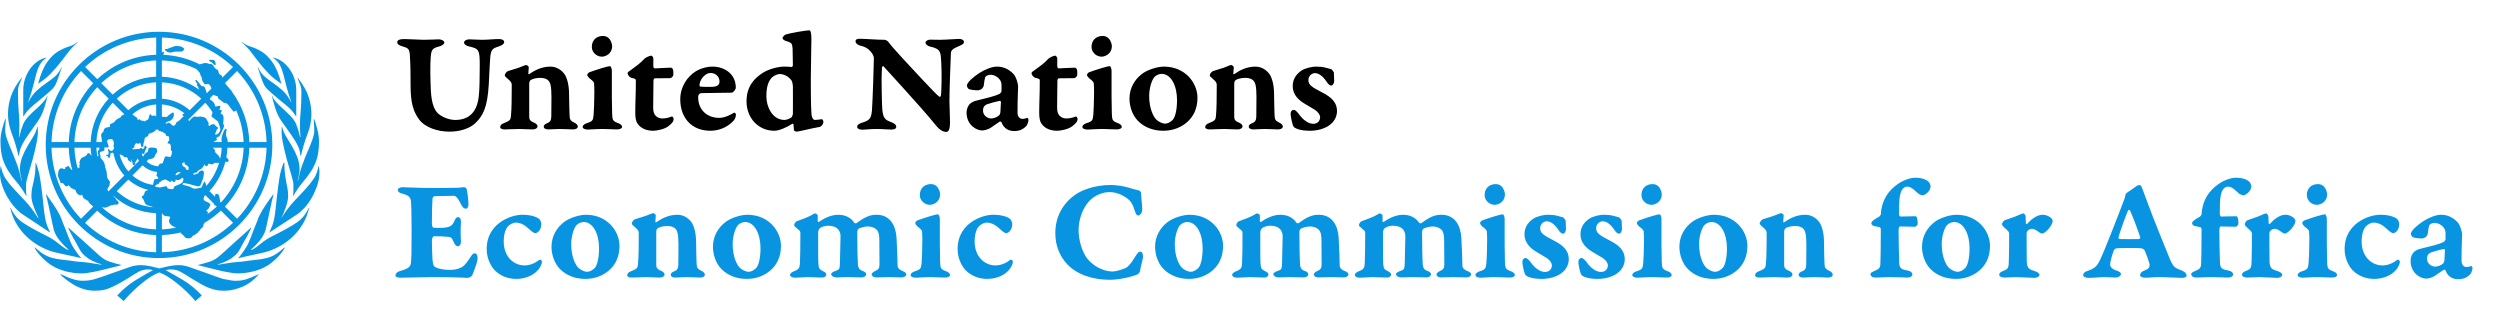 <svg xmlns="http://www.w3.org/2000/svg" width="512" height="68" viewBox="0 0 540 68" fill="none">
<g clip-path="url(#clip0_59_1460)">
<path d="M7.142 20.927C8.012 20.222 9.045 19.36 10.247 18.335C10.682 17.955 11.036 17.636 11.307 17.365C11.579 17.093 11.81 16.767 12.001 16.394C12.191 16.014 12.381 15.546 12.571 14.976C12.762 14.406 13.02 13.639 13.346 12.669H13.264C12.884 13.53 12.408 14.209 11.838 14.691C11.267 15.18 10.642 15.648 9.962 16.109C9.282 16.571 8.603 17.107 7.923 17.731C7.244 18.355 6.632 19.204 6.089 20.283V20.201C6.578 18.797 6.945 17.609 7.183 16.639C7.427 15.668 7.645 14.813 7.835 14.087C8.025 13.361 8.27 12.723 8.562 12.18C8.861 11.637 9.33 11.128 9.982 10.639V10.558C8.521 10.938 7.332 11.8 6.408 13.15C5.484 14.501 5.022 16.014 5.022 17.69V23.364C5.565 22.448 6.272 21.633 7.142 20.934V20.927ZM10.981 13.999C11.742 13.218 12.429 12.418 13.054 11.61C13.672 10.802 14.27 10.029 14.841 9.303C15.412 8.576 16.044 7.911 16.75 7.321L16.669 7.239C16.18 7.674 15.575 8 14.841 8.21C14.114 8.427 13.339 8.78 12.531 9.262C11.722 9.75 10.934 10.517 10.179 11.569C9.425 12.621 8.773 14.175 8.236 16.225C9.316 15.526 10.234 14.779 10.995 13.999H10.981ZM1.875 35.192C2.412 36.007 3.017 36.801 3.69 37.581C4.363 38.362 5.022 39.325 5.667 40.459H5.728C5.661 40.024 5.627 39.597 5.627 39.162V38.029C5.627 37.595 5.776 36.882 6.082 35.885C6.388 34.887 6.707 33.781 7.047 32.559C7.38 31.345 7.672 30.116 7.923 28.874C8.175 27.632 8.243 26.526 8.134 25.549H8.052C7.889 26.255 7.604 26.94 7.196 27.619C6.789 28.291 6.367 28.997 5.932 29.723C5.497 30.449 5.117 31.236 4.791 32.071C4.465 32.905 4.301 33.815 4.301 34.785C4.301 35.111 4.363 35.552 4.498 36.122C4.628 36.692 4.696 37.025 4.696 37.133H4.614C4.403 35.946 4.098 34.812 3.703 33.727C3.303 32.648 2.908 31.65 2.514 30.727C2.12 29.811 1.787 28.969 1.522 28.216C1.257 27.456 1.128 26.838 1.128 26.35C1.128 25.807 1.142 25.379 1.176 25.054C1.21 24.728 1.23 24.328 1.23 23.839H1.142C0.965 24.273 0.747 24.972 0.489 25.943C0.231 26.913 0.102 27.782 0.102 28.535C0.102 30.157 0.265 31.467 0.584 32.464C0.911 33.462 1.339 34.371 1.875 35.179V35.192ZM16.649 57.153C16.92 57.18 17.219 57.194 17.539 57.194C17.974 57.194 18.375 57.166 18.755 57.112C19.136 57.058 19.618 56.977 20.216 56.868C20.807 56.759 21.582 56.583 22.527 56.339C23.471 56.094 24.728 55.789 26.298 55.409C25.272 55.144 24.382 54.886 23.621 54.642C22.866 54.404 22.105 53.929 21.351 53.23C20.434 52.423 19.516 51.588 18.592 50.726C17.878 50.061 17.124 49.43 16.397 48.772C16.193 48.589 15.126 47.645 14.821 47.34L14.739 47.421C14.861 47.618 15.86 49.62 15.86 49.62C15.86 49.62 16.017 49.837 16.085 49.953C16.356 50.434 16.621 50.916 16.88 51.398C16.982 51.588 17.084 51.778 17.185 51.975C17.505 52.593 17.953 53.115 18.531 53.549C19.217 54.194 20.352 54.757 21.942 55.246V55.327C21.256 55.219 20.671 55.124 20.196 55.049C19.72 54.968 19.285 54.907 18.884 54.846C18.49 54.791 18.089 54.751 17.695 54.723C17.213 54.69 16.716 54.662 16.234 54.594C15.854 54.533 15.48 54.465 15.092 54.425C14.719 54.384 14.345 54.337 13.964 54.296C13.767 54.276 13.577 54.248 13.38 54.228C12.646 54.147 11.967 54.024 11.341 53.862C10.716 53.699 10.105 53.448 9.507 53.095C8.909 52.742 8.256 52.246 7.55 51.595L7.468 51.676C7.74 52.165 8.107 52.674 8.569 53.217C9.031 53.753 9.602 54.303 10.281 54.846C10.961 55.395 11.763 55.857 12.687 56.244C13.611 56.63 14.671 56.902 15.867 57.072C15.867 57.072 16.377 57.133 16.635 57.153H16.649ZM3.996 31.786H4.098C4.152 31.297 4.227 30.869 4.335 30.489C4.444 30.109 4.641 29.655 4.933 29.112C5.226 28.569 5.64 27.924 6.177 27.164C6.714 26.404 7.434 25.379 8.338 24.083C8.875 23.276 9.303 22.326 9.622 21.247C9.942 20.167 10.159 19.38 10.261 18.898H10.179C10.071 19.17 9.955 19.401 9.819 19.584C9.683 19.774 9.513 19.991 9.296 20.229C9.079 20.473 8.8 20.758 8.453 21.084C8.107 21.409 7.638 21.837 7.054 22.38C5.987 23.35 5.287 24.246 4.967 25.054C4.648 25.861 4.383 26.757 4.166 27.727H4.084C4.118 27.293 4.145 26.879 4.159 26.472C4.172 26.065 4.186 25.542 4.186 24.891C4.186 24.083 4.132 23.133 4.03 22.054C3.928 20.975 3.88 19.57 3.88 17.84C3.88 17.297 3.989 16.788 4.2 16.299C4.41 15.811 4.6 15.356 4.757 14.922H4.675C3.527 16.381 2.752 17.745 2.338 19.014C1.93 20.283 1.726 21.538 1.726 22.78C1.726 24.185 2.005 25.603 2.562 27.035C3.119 28.467 3.588 30.048 3.982 31.772L3.996 31.786ZM12.449 52.769L15.84 53.509L17.607 53.916C16.982 53.386 15.881 51.636 15.881 51.636C15.5 51.045 15.147 50.299 14.821 49.41C14.495 48.521 14.032 47.347 13.434 45.888C13.271 45.399 13.095 44.971 12.904 44.591C12.714 44.211 12.497 43.825 12.252 43.417C12.007 43.01 11.708 42.556 11.355 42.04C11.002 41.524 10.553 40.893 10.009 40.133L9.928 40.214C10.091 40.75 10.315 41.728 10.614 43.132C10.913 44.537 11.192 45.861 11.464 47.102C11.627 48.019 11.987 48.874 12.558 49.654C13.122 50.434 13.869 51.235 14.787 52.043L14.705 52.124C14.325 52.016 13.672 51.581 12.748 50.828C11.824 50.068 10.845 49.45 9.812 48.962C7.747 47.937 6.129 47.028 4.961 46.247C3.792 45.467 2.908 44.395 2.31 43.051L2.229 43.132C2.555 44.483 3.058 45.698 3.737 46.777C4.417 47.856 5.219 48.799 6.15 49.613C7.074 50.421 8.086 51.099 9.174 51.636C10.261 52.179 11.355 52.552 12.442 52.769H12.449ZM4.859 44.422L10.852 48.392C10.587 47.849 10.363 47.34 10.179 46.851C9.996 46.363 9.846 45.827 9.745 45.229C9.636 44.632 9.547 43.974 9.466 43.241C9.384 42.515 9.296 41.633 9.187 40.608C8.977 38.83 8.793 37.452 8.63 36.475C8.474 35.505 8.182 34.446 7.76 33.313H7.679C7.679 34.236 7.638 35.016 7.556 35.667C7.475 36.319 7.366 36.909 7.23 37.452C7.094 37.988 6.986 38.49 6.904 38.952C6.823 39.413 6.782 39.936 6.782 40.533C6.782 41.13 6.958 41.897 7.305 42.841C7.652 43.784 7.985 44.557 8.297 45.148L8.216 45.229C7.298 43.77 6.394 42.569 5.504 41.626C4.614 40.682 3.805 39.814 3.071 39.033C2.338 38.253 1.719 37.479 1.21 36.726C0.7 35.966 0.36 35.023 0.197 33.889C0.129 34.161 0.075 34.419 0.041 34.663C0.007 34.907 -0.014 35.165 -0.014 35.43C-0.014 36.353 0.149 37.283 0.469 38.226C0.795 39.169 1.196 40.051 1.685 40.859C2.174 41.666 2.698 42.386 3.262 43.003C3.833 43.628 4.356 44.096 4.845 44.422H4.859ZM54.166 9.316C54.736 10.042 55.328 10.816 55.953 11.623C56.578 12.431 57.264 13.232 58.026 14.012C58.78 14.793 59.704 15.539 60.784 16.238C60.241 14.189 59.595 12.635 58.841 11.583C58.087 10.531 57.298 9.757 56.49 9.275C55.681 8.787 54.906 8.441 54.179 8.224C53.452 8.006 52.841 7.681 52.351 7.253L52.27 7.335C52.977 7.932 53.608 8.59 54.179 9.323L54.166 9.316ZM59.486 53.102C58.889 53.454 58.277 53.706 57.652 53.868C57.027 54.031 56.347 54.153 55.613 54.235C55.416 54.255 55.226 54.276 55.029 54.296C54.655 54.337 54.274 54.384 53.901 54.425C53.513 54.472 53.14 54.54 52.759 54.594C52.277 54.669 51.781 54.696 51.298 54.723C50.904 54.751 50.503 54.791 50.109 54.846C49.715 54.9 49.28 54.968 48.804 55.049C48.328 55.131 47.751 55.226 47.058 55.327V55.246C48.641 54.757 49.783 54.194 50.469 53.549C51.053 53.122 51.502 52.593 51.815 51.975C51.916 51.785 52.018 51.588 52.114 51.398C52.372 50.916 52.644 50.434 52.915 49.953C52.983 49.837 53.14 49.62 53.14 49.62C53.14 49.62 54.139 47.618 54.261 47.421L54.179 47.34C53.873 47.645 52.807 48.589 52.603 48.772C51.876 49.43 51.121 50.054 50.408 50.726C49.49 51.588 48.573 52.423 47.649 53.224C46.895 53.923 46.134 54.391 45.379 54.635C44.625 54.88 43.735 55.131 42.702 55.402C44.272 55.782 45.529 56.094 46.473 56.332C47.418 56.576 48.186 56.752 48.784 56.861C49.382 56.97 49.864 57.051 50.245 57.105C50.625 57.16 51.026 57.187 51.461 57.187C51.787 57.187 52.086 57.173 52.351 57.146C52.61 57.126 53.119 57.065 53.119 57.065C54.315 56.902 55.375 56.624 56.3 56.244C57.224 55.864 58.026 55.395 58.705 54.846C59.385 54.296 59.955 53.753 60.417 53.217C60.88 52.674 61.246 52.165 61.518 51.676L61.437 51.595C60.73 52.246 60.078 52.742 59.48 53.095L59.486 53.102ZM64.033 46.254C62.864 47.035 61.246 47.944 59.181 48.969C58.148 49.457 57.169 50.075 56.245 50.835C55.321 51.595 54.669 52.023 54.288 52.131L54.206 52.05C55.124 51.242 55.865 50.441 56.435 49.661C56.999 48.88 57.366 48.025 57.529 47.109C57.801 45.867 58.08 44.544 58.379 43.139C58.678 41.734 58.909 40.764 59.065 40.221L58.984 40.14C58.44 40.9 57.992 41.531 57.638 42.047C57.285 42.562 56.986 43.017 56.741 43.424C56.496 43.831 56.279 44.225 56.089 44.598C55.898 44.978 55.722 45.406 55.559 45.894C54.961 47.353 54.499 48.528 54.172 49.416C53.846 50.306 53.493 51.052 53.112 51.642C53.112 51.642 52.012 53.393 51.386 53.923L53.153 53.516L56.544 52.776C57.631 52.559 58.725 52.179 59.813 51.642C60.9 51.099 61.912 50.428 62.837 49.62C63.761 48.806 64.563 47.862 65.249 46.783C65.928 45.704 66.431 44.49 66.757 43.139L66.676 43.058C66.078 44.408 65.195 45.474 64.026 46.261L64.033 46.254ZM66.493 30.741C66.098 31.657 65.704 32.654 65.303 33.74C64.909 34.819 64.603 35.952 64.393 37.147H64.311C64.311 37.038 64.379 36.699 64.508 36.136C64.637 35.572 64.705 35.124 64.705 34.799C64.705 33.828 64.542 32.926 64.216 32.084C63.89 31.25 63.509 30.462 63.074 29.736C62.639 29.01 62.218 28.304 61.81 27.632C61.403 26.961 61.117 26.268 60.954 25.569H60.873C60.764 26.54 60.839 27.653 61.083 28.895C61.335 30.137 61.62 31.365 61.953 32.58C62.286 33.794 62.605 34.901 62.918 35.905C63.224 36.903 63.38 37.622 63.38 38.049V39.183C63.38 39.617 63.346 40.045 63.278 40.479H63.339C63.985 39.346 64.644 38.389 65.317 37.602C65.99 36.821 66.594 36.02 67.131 35.213C67.668 34.405 68.103 33.496 68.422 32.498C68.749 31.501 68.905 30.191 68.905 28.569C68.905 27.816 68.776 26.947 68.517 25.977C68.259 25.006 68.042 24.3 67.865 23.873H67.777C67.777 24.361 67.797 24.769 67.831 25.087C67.865 25.413 67.885 25.841 67.885 26.384C67.885 26.866 67.756 27.49 67.491 28.25C67.226 29.01 66.9 29.845 66.506 30.761L66.493 30.741ZM64.026 25.067C63.706 24.253 63.007 23.364 61.94 22.393C61.355 21.851 60.886 21.423 60.54 21.097C60.193 20.771 59.915 20.486 59.697 20.242C59.486 19.998 59.31 19.787 59.181 19.597C59.045 19.407 58.922 19.177 58.821 18.905H58.739C58.848 19.394 59.058 20.174 59.378 21.253C59.697 22.332 60.125 23.282 60.662 24.09C61.573 25.386 62.293 26.411 62.83 27.171C63.36 27.931 63.781 28.576 64.073 29.119C64.365 29.662 64.569 30.116 64.671 30.496C64.78 30.876 64.862 31.304 64.909 31.792H65.011C65.398 30.062 65.874 28.488 66.431 27.056C66.989 25.624 67.267 24.205 67.267 22.8C67.267 21.559 67.063 20.303 66.649 19.034C66.241 17.765 65.46 16.401 64.311 14.942H64.23C64.393 15.376 64.576 15.831 64.787 16.32C64.998 16.801 65.106 17.317 65.106 17.86C65.106 19.591 65.052 20.995 64.95 22.074C64.848 23.153 64.794 24.104 64.794 24.911C64.794 25.563 64.8 26.085 64.821 26.492C64.841 26.899 64.862 27.32 64.896 27.748H64.814C64.603 26.777 64.332 25.888 64.012 25.074L64.026 25.067ZM60.445 12.18C60.744 12.723 60.988 13.354 61.178 14.087C61.369 14.813 61.586 15.668 61.824 16.639C62.069 17.609 62.436 18.797 62.918 20.201V20.283C62.374 19.204 61.763 18.349 61.083 17.731C60.404 17.107 59.724 16.571 59.045 16.109C58.365 15.648 57.74 15.18 57.169 14.691C56.599 14.202 56.123 13.53 55.742 12.669H55.661C55.987 13.639 56.245 14.413 56.435 14.976C56.626 15.546 56.816 16.014 57.006 16.394C57.196 16.774 57.428 17.093 57.699 17.365C57.971 17.636 58.325 17.962 58.759 18.335C59.955 19.36 60.995 20.229 61.865 20.927C62.735 21.633 63.441 22.441 63.992 23.357V17.684C63.992 16.007 63.53 14.494 62.605 13.144C61.681 11.793 60.492 10.931 59.031 10.551V10.633C59.684 11.121 60.152 11.63 60.451 12.173L60.445 12.18ZM51.053 58.795C50.564 58.795 50.116 58.755 49.715 58.673C49.307 58.592 48.811 58.497 48.213 58.388V58.408C47.73 58.252 47.187 58.069 46.582 57.852C45.957 57.635 45.209 57.363 44.34 57.038C42.818 56.495 41.662 56.094 40.874 55.816C40.086 55.545 39.311 55.409 38.557 55.409C37.85 55.409 37.062 55.504 36.192 55.694C35.383 55.87 34.792 56.006 34.412 56.115C34.072 56.013 33.508 55.87 32.706 55.694C31.843 55.504 31.055 55.409 30.355 55.409C29.601 55.409 28.826 55.545 28.044 55.809C27.263 56.081 26.114 56.481 24.599 57.017C22.819 57.662 21.494 58.117 20.631 58.381C19.768 58.653 18.878 58.782 17.96 58.782C17.58 58.782 17.199 58.755 16.825 58.7C16.445 58.646 16.125 58.565 15.854 58.456C15.854 58.456 15.092 58.232 14.671 58.056C14.236 57.865 13.72 57.635 13.122 57.363L13.04 57.445C13.91 58.422 15.894 59.63 15.894 59.63C17.396 60.499 18.891 60.933 20.393 60.933C21.038 60.933 21.623 60.892 22.139 60.811C22.649 60.729 23.165 60.58 23.675 60.363C24.185 60.146 24.755 59.881 25.374 59.555C25.992 59.23 26.74 58.802 27.603 58.266C28.52 57.675 29.288 57.2 29.913 56.854C30.532 56.508 31.252 56.332 32.06 56.332C32.387 56.332 32.706 56.386 33.032 56.495C31.952 57.085 30.722 57.798 29.342 58.626C27.963 59.46 26.624 60.566 25.326 61.958L26.706 63.172C27.895 61.768 29.22 60.478 30.681 59.291C32.101 58.137 33.345 57.37 34.418 56.983C35.485 57.37 36.742 58.137 38.19 59.291C39.678 60.478 41.017 61.768 42.206 63.172L43.585 61.958C42.287 60.566 40.935 59.453 39.529 58.626C38.122 57.798 36.878 57.085 35.798 56.495C36.233 56.386 36.586 56.332 36.858 56.332C37.673 56.332 38.394 56.508 39.012 56.854C39.637 57.207 40.412 57.675 41.336 58.266C42.151 58.748 42.858 59.169 43.456 59.515C44.054 59.867 44.611 60.132 45.128 60.322C45.644 60.512 46.147 60.661 46.636 60.77C47.112 60.879 47.642 60.926 48.227 60.933H48.553C49.688 60.933 50.924 60.661 52.249 60.125C53.575 59.582 54.777 58.693 55.865 57.452V57.37C54.723 57.893 53.833 58.259 53.18 58.469C52.528 58.68 51.828 58.782 51.067 58.782L51.053 58.795ZM69 35.281C69 35.199 69 35.111 68.993 35.029C68.986 34.901 68.973 34.778 68.959 34.656C68.925 34.412 68.871 34.154 68.803 33.883C68.64 35.016 68.307 35.966 67.79 36.719C67.281 37.473 66.656 38.246 65.935 39.027C65.894 39.074 65.847 39.122 65.806 39.169C65.106 39.916 64.338 40.737 63.496 41.633C62.619 42.562 61.729 43.743 60.825 45.175L60.805 45.155C61.117 44.557 61.43 43.791 61.756 42.847C62.075 41.904 62.239 41.13 62.239 40.54C62.239 39.95 62.198 39.42 62.116 38.959C62.035 38.497 61.94 38.002 61.831 37.459C61.722 36.923 61.627 36.326 61.545 35.674C61.464 35.023 61.423 34.242 61.423 33.319H61.342C61.342 33.319 61.328 33.353 61.321 33.374C61.321 33.36 61.321 33.346 61.321 33.326H61.24C60.818 34.459 60.526 35.518 60.37 36.489C60.214 37.459 60.023 38.837 59.813 40.621C59.704 41.646 59.616 42.528 59.534 43.255C59.453 43.981 59.364 44.646 59.255 45.236C59.147 45.833 59.004 46.37 58.821 46.858C58.664 47.272 58.467 47.713 58.257 48.168C58.216 48.242 58.175 48.317 58.127 48.392L58.161 48.371C58.161 48.371 58.155 48.392 58.148 48.399L60.159 47.069L64.209 44.422C64.698 44.096 65.222 43.628 65.793 43.003C66.357 42.386 66.873 41.666 67.335 40.859C67.621 40.357 67.872 39.834 68.103 39.278C68.252 38.938 68.388 38.592 68.511 38.233C68.837 37.289 68.993 36.353 68.993 35.437C68.993 35.382 68.993 35.335 68.993 35.287L69 35.281ZM45.4 11.44C45.536 11.495 45.678 11.576 45.835 11.678C45.937 11.786 46.032 11.895 46.106 12.004C46.188 12.112 46.276 12.166 46.385 12.166C46.541 12.166 46.623 12.112 46.623 12.004C46.623 11.895 46.609 11.854 46.582 11.881C46.555 11.909 46.541 11.868 46.541 11.759C46.541 11.542 46.487 11.379 46.385 11.277C46.174 11.06 45.937 11.006 45.678 11.114C45.624 11.06 45.57 11.033 45.522 11.033H45.441C45.284 11.033 45.203 11.087 45.203 11.196C45.203 11.305 45.271 11.386 45.4 11.44ZM36.804 9.493H36.967C37.402 9.357 37.728 9.289 37.945 9.289H39.087C39.304 9.289 39.467 9.221 39.576 9.085C39.685 8.95 39.766 8.827 39.821 8.712C39.549 8.386 39.223 8.19 38.842 8.135C38.462 8.081 38.19 8.054 38.027 8.054C37.918 8.054 37.592 8.156 37.048 8.352C36.505 8.549 36.178 8.678 36.07 8.732C35.798 8.678 35.635 8.732 35.58 8.902C35.689 9.018 35.839 9.14 36.029 9.282C36.219 9.425 36.477 9.493 36.804 9.493ZM34.35 53.882C47.846 53.882 58.821 42.915 58.821 29.438C58.821 15.96 47.846 5 34.35 5C20.855 5 9.874 15.967 9.874 29.444C9.874 42.922 20.855 53.889 34.35 53.889V53.882ZM11.124 30.055H14.848C14.902 31.725 15.167 33.333 15.616 34.873C15.507 34.846 15.419 34.799 15.33 34.677L15.215 34.561L14.807 33.991L14.127 34.236C14.127 34.615 13.992 34.751 13.72 34.643C13.611 34.534 13.502 34.48 13.394 34.48C12.959 34.48 12.7 34.711 12.619 35.172C12.537 35.633 12.497 35.946 12.497 36.108L13.067 37.574C13.176 37.737 13.339 37.764 13.557 37.656C13.774 37.927 13.937 38.117 14.046 38.226C14.155 38.334 14.297 38.389 14.467 38.389C14.637 38.389 14.719 38.307 14.719 38.144H14.8C14.916 38.253 15.024 38.375 15.14 38.511C15.249 38.647 15.391 38.769 15.561 38.877V38.803C15.765 38.993 15.996 39.094 16.248 39.094C16.356 39.481 16.513 39.78 16.73 39.997C16.948 40.214 17.158 40.33 17.376 40.33C17.484 40.33 17.593 40.275 17.702 40.167C17.865 40.608 18.001 40.879 18.11 40.988C18.218 41.042 18.354 41.124 18.517 41.232C18.68 41.341 18.789 41.422 18.843 41.477H19.007C19.061 41.694 19.197 41.911 19.414 42.128C19.577 42.291 19.741 42.427 19.904 42.542C19.89 42.542 19.87 42.556 19.856 42.562C19.87 42.562 19.89 42.576 19.904 42.576C19.924 42.576 19.944 42.576 19.965 42.583C20.019 42.644 20.073 42.705 20.128 42.766L17.498 45.392C13.679 41.368 11.28 35.986 11.124 30.048V30.055ZM29.057 23.201C28.982 23.153 28.907 23.106 28.846 23.072L28.602 22.828C29.995 21.613 31.775 20.839 33.732 20.704V23.289C33.698 23.262 33.657 23.242 33.617 23.228C33.589 23.201 33.576 23.174 33.555 23.147C33.549 23.147 33.535 23.147 33.528 23.14C33.501 23.113 33.44 23.099 33.331 23.099C33.297 23.099 33.27 23.113 33.236 23.113C33.229 23.113 33.216 23.106 33.216 23.099C33.154 23.099 33.087 23.106 33.039 23.126C32.964 23.153 32.896 23.167 32.849 23.167C32.808 23.167 32.781 23.16 32.747 23.14C32.672 23.086 32.624 22.963 32.624 22.773C32.624 22.773 32.618 22.773 32.611 22.773C32.611 22.773 32.611 22.767 32.611 22.76C32.393 22.868 32.264 22.977 32.237 23.086C32.21 23.194 32.169 23.384 32.115 23.656C32.06 23.873 31.924 24.022 31.707 24.104C31.49 24.185 31.32 24.28 31.211 24.389L30.966 24.226H30.552C30.443 24.117 30.362 24.049 30.307 24.022C30.253 23.995 30.198 23.954 30.144 23.9C30.09 23.846 30.069 23.846 30.069 23.9C29.954 23.9 29.879 23.961 29.852 24.083L29.607 23.839L29.675 23.819V23.656C29.567 23.547 29.363 23.398 29.064 23.208L29.057 23.201ZM27.718 21.945L25.218 19.448C27.487 17.378 30.457 16.069 33.725 15.919V19.455C31.428 19.597 29.335 20.514 27.718 21.945ZM29.125 33.706C29.254 33.577 29.2 33.34 29.247 33.184L28.969 33.441C29.24 33.17 29.404 32.967 29.458 32.831C29.512 32.695 29.594 32.546 29.703 32.383C29.703 32.383 29.709 32.383 29.723 32.383C29.811 32.559 29.906 32.729 30.015 32.892L27.732 35.172C26.828 34.134 26.169 32.878 25.836 31.501C26.033 31.528 26.23 31.582 26.407 31.663C26.488 31.704 26.923 32.125 26.923 32.125C27.032 32.125 27.141 32.098 27.249 32.044L27.582 32.288C27.582 32.505 27.61 32.641 27.664 32.695C27.664 32.749 27.745 32.817 27.909 32.899C28.072 32.98 28.18 33.075 28.241 33.184L28.404 33.102C28.404 33.048 28.391 32.939 28.364 32.776C28.337 32.614 28.35 32.532 28.404 32.532L28.568 33.102L28.731 33.754V33.767C28.887 33.801 29.043 33.801 29.138 33.706H29.125ZM33.99 36.298C34.126 36.434 34.194 36.529 34.194 36.584C34.194 36.746 33.977 36.828 33.542 36.828C33.379 36.828 33.27 36.984 33.216 37.289C33.161 37.602 33.107 37.859 33.053 38.063C33.005 38.056 32.964 38.043 32.917 38.036C32.917 38.049 32.923 38.056 32.93 38.063C31.293 37.798 29.798 37.086 28.595 36.047L30.797 33.849C31.612 34.629 32.686 35.145 33.868 35.267C33.875 35.45 33.902 35.566 33.95 35.613C33.841 35.722 33.786 35.857 33.786 36.02C33.786 36.075 33.854 36.17 33.99 36.305V36.298ZM23.145 36.448C23.091 35.742 23.036 35.281 22.982 35.063C22.927 34.846 22.846 34.602 22.737 34.331C22.676 33.842 22.595 33.475 22.479 33.231C22.363 32.987 22.105 32.648 21.704 32.213V31.738C21.704 31.684 21.65 31.528 21.541 31.263V31.182C21.541 31.073 21.582 30.998 21.67 30.971C21.759 30.944 22.044 30.842 22.533 30.68C22.533 30.293 22.561 30.042 22.615 29.926L23.206 30.028C23.376 30.028 23.457 29.919 23.457 29.689C23.457 29.634 23.403 29.465 23.294 29.186C23.186 28.908 23.131 28.711 23.131 28.596C23.131 28.481 23.213 28.386 23.376 28.304C23.539 28.223 23.702 28.175 23.865 28.175C24.137 28.175 24.32 28.27 24.429 28.454C24.538 28.644 24.592 28.84 24.592 29.058C24.592 29.22 24.579 29.363 24.552 29.499C24.524 29.634 24.511 29.756 24.511 29.858L24.674 29.94C24.565 30.476 24.348 30.741 24.028 30.741C23.865 30.741 23.743 30.673 23.661 30.537C23.58 30.401 23.485 30.333 23.383 30.333C23.328 30.333 23.301 30.36 23.301 30.415C23.301 30.523 23.328 30.639 23.383 30.747C23.437 30.856 23.464 30.992 23.464 31.161C23.464 31.541 23.294 31.684 22.948 31.575C22.839 31.779 22.948 31.881 23.288 31.881C23.403 32.206 23.512 32.349 23.627 32.295C23.682 32.24 23.736 32.057 23.797 31.745C23.852 31.426 23.913 31.216 23.967 31.107L24.049 31.188L24.389 31.107C24.395 31.148 24.402 31.188 24.416 31.229C24.45 31.229 24.484 31.229 24.518 31.229C24.851 33.055 25.68 34.711 26.862 36.047L23.417 39.488C23.274 39.332 23.179 39.149 23.227 38.945C23.301 38.613 23.634 38.409 23.675 38.07C23.675 38.043 23.756 37.418 23.756 37.418C23.362 36.875 23.159 36.55 23.159 36.441L23.145 36.448ZM21.174 31.358C21.229 31.467 21.256 31.575 21.256 31.684C21.256 31.847 21.201 31.915 21.093 31.887C21.072 31.887 21.052 31.887 21.032 31.887C20.916 31.283 20.848 30.673 20.814 30.042H21.494C21.48 30.184 21.46 30.293 21.419 30.374C21.365 30.483 21.297 30.591 21.215 30.7C21.134 30.808 21.093 30.917 21.093 31.026C21.093 31.134 21.12 31.243 21.174 31.351V31.358ZM20.814 28.82C20.964 25.556 22.275 22.583 24.348 20.317L26.848 22.814C26.848 22.814 26.801 22.868 26.78 22.895C26.631 22.93 26.488 22.984 26.346 23.052C26.237 23.181 26.121 23.337 25.985 23.527C25.605 23.689 25.347 23.825 25.211 23.934C25.075 24.042 24.871 24.26 24.599 24.585C24.273 24.748 24.069 24.843 23.988 24.87C23.906 24.898 23.811 24.965 23.702 25.074C23.811 25.345 23.811 25.495 23.702 25.522C23.593 25.549 23.322 25.617 22.887 25.725C22.832 25.725 22.778 25.753 22.724 25.807L22.479 26.051C22.425 26.16 22.398 26.255 22.398 26.336C22.398 26.418 22.37 26.513 22.316 26.621C22.153 26.73 22.017 26.866 21.908 27.028C21.82 27.246 21.82 27.49 21.908 27.761L22.01 28.576C22.01 28.576 21.983 28.576 21.976 28.576C22.01 28.657 22.03 28.739 22.044 28.82H20.807H20.814ZM27.718 36.93C28.935 38.009 30.423 38.782 32.06 39.169C31.945 39.21 31.823 39.251 31.7 39.285C31.428 39.366 31.265 39.542 31.211 39.814C31.157 40.14 31.034 40.35 30.844 40.431C30.654 40.513 30.586 40.635 30.64 40.805C30.912 41.076 31.102 41.409 31.211 41.789C31.32 42.175 31.592 42.42 32.026 42.528L32.516 42.691C32.658 42.691 32.822 42.752 32.998 42.868C33.141 42.888 33.284 42.908 33.426 42.936C30.273 42.725 27.412 41.436 25.218 39.427L27.718 36.93ZM24.341 18.579L21.867 16.109C24.993 13.184 29.152 11.352 33.725 11.196V14.691C30.117 14.84 26.835 16.286 24.341 18.579ZM23.471 19.448C21.174 21.939 19.727 25.216 19.577 28.82H16.078C16.234 24.253 18.069 20.106 20.998 16.978L23.471 19.448ZM19.577 30.055C19.605 30.666 19.672 31.27 19.768 31.86C19.727 31.786 19.679 31.704 19.632 31.616C19.435 31.351 19.278 31.216 19.149 31.216C18.986 31.216 18.871 31.284 18.816 31.419C18.762 31.555 18.68 31.677 18.572 31.786C18.13 32.057 17.831 32.193 17.668 32.193C17.45 32.41 17.281 32.736 17.172 33.17C17.117 33.279 17.131 33.387 17.213 33.496C17.294 33.604 17.253 33.713 17.09 33.822C17.199 34.039 17.226 34.174 17.172 34.229C17.226 34.337 17.213 34.378 17.131 34.351C17.049 34.324 16.982 34.337 16.927 34.392C16.88 34.446 16.839 34.507 16.812 34.575C16.384 33.129 16.132 31.616 16.078 30.048H19.577V30.055ZM33.725 52.633C27.786 52.477 22.391 50.088 18.368 46.268L20.998 43.641C24.348 46.783 28.812 48.765 33.725 48.914V52.633ZM33.725 47.686C29.172 47.53 25.041 45.711 21.915 42.82C22.166 42.936 22.391 42.997 22.595 42.997C22.758 42.997 22.975 42.942 23.247 42.827C23.519 42.712 23.763 42.596 23.981 42.481C24.307 42.481 24.552 42.427 24.715 42.318C24.932 42.372 25.136 42.372 25.326 42.318C25.517 42.264 25.612 42.128 25.612 41.911C25.612 41.748 25.517 41.599 25.32 41.463C25.122 41.327 25.027 41.205 25.027 41.096C25.027 41.042 24.973 40.974 24.864 40.893C24.776 40.832 24.599 40.628 24.334 40.309C26.828 42.596 30.11 44.042 33.718 44.191V47.686H33.725ZM34.385 38.613V38.592C33.983 38.592 33.718 38.545 33.576 38.463C33.549 38.395 33.521 38.328 33.494 38.253C33.562 38.199 33.691 38.111 33.875 38.002C34.099 37.866 34.269 37.798 34.385 37.798V37.588L34.982 37.14C35.091 37.086 35.166 37.059 35.193 37.059C35.22 37.059 35.377 37.004 35.655 36.896C35.709 36.896 35.92 36.991 36.287 37.181C36.654 37.371 36.858 37.466 36.919 37.466L37.001 37.14C37.109 37.14 37.273 37.249 37.49 37.466C37.599 37.466 37.735 37.411 37.898 37.303C37.952 37.14 37.952 37.004 37.898 36.896C37.952 36.896 38.034 36.923 38.142 36.977C38.197 36.977 38.237 36.991 38.265 37.018C38.292 37.045 38.333 37.059 38.387 37.059H38.468C38.577 37.059 38.727 36.991 38.917 36.855C39.107 36.719 39.257 36.624 39.365 36.57C39.42 36.516 39.474 36.516 39.529 36.57C39.583 36.624 39.61 36.733 39.61 36.896C39.61 37.33 39.379 37.656 38.917 37.873C38.455 38.09 38.061 38.253 37.735 38.362C37.68 38.416 37.612 38.538 37.531 38.728C37.449 38.918 37.354 39.013 37.245 39.013C37.028 39.013 36.695 38.959 36.246 38.85C36.192 38.796 36.104 38.633 35.995 38.362C35.825 38.362 35.628 38.389 35.411 38.443L34.745 38.606C34.629 38.647 34.514 38.647 34.398 38.633L34.385 38.613ZM37.918 35.925C37.972 35.654 38.108 35.477 38.326 35.396C38.543 35.315 38.761 35.274 38.978 35.274C38.978 35.437 38.829 35.6 38.53 35.762C38.231 35.925 38.054 36.007 38 36.007L37.918 35.925ZM40.439 33.93C40.657 34.066 40.765 34.269 40.765 34.541C40.765 34.758 40.657 34.867 40.439 34.867C40.276 34.867 40.14 34.677 40.031 34.297C39.651 34.188 39.433 34.012 39.379 33.767C39.325 33.523 39.352 33.374 39.461 33.319C39.569 33.265 39.678 33.224 39.787 33.197C39.895 33.17 39.923 33.292 39.868 33.564C40.031 33.672 40.222 33.794 40.439 33.93ZM48.294 20.276C48.349 20.276 48.403 20.303 48.458 20.358C48.675 20.358 48.865 20.412 49.028 20.52C49.191 20.629 49.525 21.036 50.014 21.742C50.068 21.742 50.136 21.823 50.218 21.986C50.299 22.149 50.394 22.23 50.503 22.23C50.598 22.23 50.748 22.183 50.924 22.102C50.945 22.02 50.958 21.952 50.972 21.878C51.944 24.009 52.528 26.35 52.61 28.827H49.157C49.157 28.827 49.171 28.786 49.171 28.766C49.225 28.454 49.096 28.141 48.981 27.856C48.811 27.415 48.757 27.117 48.865 26.655C48.947 26.302 48.961 26.078 48.906 25.963C48.743 25.963 48.634 25.99 48.58 26.044C48.526 26.099 48.458 26.221 48.376 26.411C48.294 26.601 48.227 26.75 48.172 26.859V26.906C48.138 26.981 48.111 27.035 48.111 27.056C48.111 27.083 48.084 27.151 48.029 27.259C47.975 27.476 47.921 27.694 47.866 27.911C47.819 28.107 47.819 28.325 47.86 28.562C47.86 28.562 47.86 28.569 47.866 28.576C47.866 28.657 47.88 28.739 47.88 28.827H46.127C46.236 28.718 46.358 28.63 46.501 28.582H46.446L46.922 28.345C46.813 28.291 46.759 28.209 46.759 28.107C46.759 27.945 46.786 27.856 46.84 27.829C46.895 27.802 47.051 27.734 47.316 27.632C47.418 27.524 47.567 27.273 47.751 26.872C47.955 26.418 48.383 25.766 48.383 25.257C48.383 25.128 48.22 24.965 48.199 24.836C48.186 24.728 48.24 24.606 48.24 24.49C48.261 23.92 48.498 22.93 47.764 22.746C47.71 22.746 47.683 22.665 47.683 22.509C47.853 22.393 47.907 22.183 47.853 21.891H47.35C47.35 21.837 47.391 21.742 47.472 21.606C47.554 21.47 47.601 21.348 47.601 21.24C47.601 21.077 47.52 20.995 47.35 20.995C47.18 20.995 47.044 21.023 46.929 21.077C46.813 21.131 46.732 21.158 46.677 21.158C46.623 21.158 46.582 21.158 46.548 21.138C46.507 21.077 46.467 21.023 46.426 20.968C46.426 20.704 46.303 20.439 46.066 20.174C45.835 19.916 45.617 19.76 45.413 19.692C45.407 19.686 45.4 19.672 45.386 19.659C45.42 19.536 45.42 19.421 45.386 19.312L46.072 18.627L47.058 18.98C47.058 19.251 47.146 19.441 47.316 19.55C47.37 19.604 47.486 19.686 47.656 19.794C47.812 19.896 47.941 19.991 48.05 20.086V20.134C48.159 20.242 48.24 20.296 48.294 20.296V20.276ZM44.938 43.933C44.883 43.879 44.815 43.852 44.734 43.852C44.652 43.852 44.611 43.797 44.611 43.689C44.611 43.58 44.693 43.472 44.856 43.363C45.019 43.255 45.155 43.065 45.271 42.793C45.379 42.576 45.434 42.413 45.434 42.304C45.434 42.196 45.393 42.128 45.311 42.101C45.23 42.074 45.135 42.006 45.019 41.897C44.91 41.843 44.788 41.789 44.652 41.734C44.516 41.68 44.367 41.599 44.204 41.49C44.041 41.382 43.959 41.246 43.959 41.083C43.959 41.029 44 40.893 44.081 40.676C44.109 40.601 44.143 40.526 44.17 40.459C44.231 40.404 44.292 40.35 44.353 40.296L46.236 42.175C46.236 42.393 46.371 42.515 46.616 42.556L46.827 42.759C46.168 43.37 45.468 43.933 44.72 44.449C44.754 44.374 44.795 44.3 44.856 44.232C44.883 44.205 44.917 44.184 44.951 44.164C44.972 44.055 44.965 43.974 44.938 43.92V43.933ZM43.803 34.989C43.64 34.934 43.47 34.962 43.307 35.07C43.089 35.124 42.919 35.281 42.811 35.552C42.811 35.606 42.783 35.633 42.729 35.633C42.62 35.633 42.512 35.661 42.403 35.715C42.24 35.769 42.104 35.824 41.995 35.878C41.832 35.878 41.751 35.824 41.751 35.715C41.751 35.552 41.995 35.444 42.484 35.389C42.702 35.124 42.831 34.968 42.885 34.914C42.933 34.86 43.062 34.806 43.266 34.751C43.47 34.643 43.674 34.446 43.878 34.154C44.081 33.862 44.183 33.693 44.183 33.638H44.258C44.258 33.903 44.374 34.039 44.598 34.039C44.768 34.039 44.91 33.849 45.026 33.475C45.366 33.584 45.597 33.638 45.706 33.638C45.991 33.638 46.188 33.536 46.303 33.326H47.323C47.323 33.326 47.309 33.38 47.302 33.401C47.296 33.421 47.289 33.448 47.275 33.469C46.711 35.281 45.767 36.937 44.544 38.334C44.537 38.253 44.523 38.172 44.516 38.09C44.496 38.117 44.279 37.35 44.224 37.35C44.122 37.35 43.993 37.54 43.837 37.92C43.681 38.3 43.579 38.545 43.524 38.653L42.709 38.816C42.491 38.871 42.254 38.898 41.975 38.898C41.866 38.898 41.635 38.803 41.282 38.613C40.928 38.423 40.697 38.328 40.589 38.328C40.425 38.273 40.194 38.219 39.895 38.165C39.596 38.111 39.447 38.029 39.447 37.92C39.447 37.758 39.556 37.676 39.773 37.676C39.882 37.676 40.099 37.717 40.425 37.798C40.752 37.88 41.078 37.961 41.404 38.043C41.73 38.124 42.029 38.206 42.301 38.287C42.573 38.368 42.736 38.409 42.79 38.409L43.28 38.246C43.28 38.138 43.334 37.995 43.443 37.798C43.551 37.608 43.606 37.459 43.606 37.35C43.721 37.133 43.823 36.835 43.911 36.455C43.993 36.075 44.041 35.749 44.041 35.477C44.041 35.206 43.959 35.05 43.789 34.996L43.803 34.989ZM45.964 30.055H47.887C47.853 30.869 47.737 31.663 47.567 32.437C47.404 32.057 47.262 31.82 47.153 31.711C47.044 31.602 46.82 31.385 46.494 31.059C46.439 30.788 46.399 30.598 46.371 30.489C46.358 30.442 46.317 30.374 46.256 30.293C46.147 30.225 46.045 30.15 45.971 30.055H45.964ZM46.759 40.011C46.596 40.011 46.514 40.051 46.514 40.133C46.514 40.214 46.487 40.377 46.439 40.635L45.23 39.427C46.854 37.663 48.057 35.505 48.668 33.109C48.689 33.095 48.709 33.075 48.729 33.055C49.008 33.163 49.185 33.163 49.266 33.055C49.348 32.946 49.389 32.871 49.389 32.817C49.389 32.654 49.253 32.444 48.981 32.172H48.879C49.008 31.48 49.096 30.774 49.124 30.055H52.623C52.474 34.622 50.632 38.769 47.703 41.897L47.554 41.748C47.554 41.748 47.554 41.728 47.554 41.714C47.506 41.341 47.445 40.974 47.377 40.615C47.296 40.208 47.092 40.011 46.766 40.011H46.759ZM45.896 22.373C45.896 22.373 45.896 22.387 45.896 22.393C45.896 22.502 45.869 22.638 45.814 22.8C45.76 22.963 45.706 23.099 45.651 23.208C45.706 23.316 45.923 23.506 46.303 23.778C46.684 24.049 46.929 24.239 47.037 24.348C47.146 24.511 47.268 24.823 47.404 25.291C47.54 25.753 47.608 26.044 47.608 26.153C47.554 26.37 47.472 26.56 47.364 26.73C47.146 27.056 46.874 27.218 46.548 27.218L46.467 27.137C46.467 27.028 46.521 26.872 46.63 26.655C46.738 26.445 46.793 26.282 46.793 26.173C47.01 26.011 47.119 25.854 47.119 25.692C47.01 25.637 46.929 25.596 46.874 25.569C46.82 25.542 46.684 25.42 46.467 25.21C46.467 25.047 46.303 24.972 45.977 24.972C45.814 24.972 45.678 25.013 45.57 25.094C45.461 25.176 45.325 25.271 45.162 25.379L44.999 25.054C45.053 24.945 45.08 24.83 45.08 24.707L44.428 23.622C44.265 23.513 43.966 23.418 43.531 23.337C43.266 23.289 43.11 23.309 42.879 23.357C42.62 23.411 42.505 23.357 42.247 23.323C41.989 23.289 41.812 23.371 41.594 23.527C41.384 23.676 41.221 23.852 41.057 24.056C40.976 24.158 41.092 24.287 40.847 24.239C40.82 24.239 40.724 24.124 40.643 24.022L44.34 20.33C44.374 20.385 44.401 20.425 44.428 20.446C44.482 20.5 44.591 20.622 44.754 20.812C44.87 20.948 44.985 21.09 45.101 21.24C45.379 21.606 45.644 21.979 45.889 22.373H45.896ZM37.021 46.77C37.334 47.021 37.68 47.197 38.061 47.306C37.055 47.51 36.022 47.645 34.969 47.679V44.184C35.159 44.456 35.336 44.639 35.485 44.734C35.601 44.788 35.839 44.829 36.199 44.856C36.566 44.883 36.749 44.951 36.749 45.06C36.749 45.168 36.709 45.29 36.627 45.426C36.545 45.562 36.505 45.684 36.505 45.793C36.505 46.173 36.675 46.498 37.014 46.77H37.021ZM34.969 52.627V48.907C36.355 48.867 37.707 48.67 39.012 48.351C39.026 48.378 39.039 48.405 39.046 48.426C39.053 48.46 39.06 48.494 39.066 48.528C39.501 48.846 39.78 49.104 39.882 49.301C39.991 49.518 40.29 49.627 40.779 49.627C41.051 49.627 41.227 49.573 41.309 49.464C41.391 49.355 41.486 49.247 41.594 49.138C41.703 49.03 41.839 48.948 42.002 48.894C42.165 48.84 42.274 48.758 42.328 48.65C42.6 48.541 42.79 48.378 42.899 48.161C43.117 47.998 43.273 47.781 43.388 47.51C43.497 47.51 43.606 47.442 43.715 47.306C43.823 47.17 43.932 46.885 44.041 46.451C44.088 46.424 44.136 46.397 44.183 46.37C44.183 46.329 44.197 46.288 44.204 46.247C45.468 45.508 46.65 44.625 47.71 43.628L50.34 46.254C46.31 50.075 40.922 52.464 34.982 52.62L34.969 52.627ZM51.203 45.392L48.573 42.766C51.719 39.42 53.697 34.962 53.853 30.055H57.577C57.421 35.986 55.029 41.375 51.203 45.399V45.392ZM57.577 28.82H53.853C53.724 24.762 52.351 21.016 50.095 17.942C50.054 17.826 50 17.718 49.912 17.602C49.851 17.528 49.776 17.473 49.701 17.412C49.395 17.025 49.076 16.652 48.743 16.292C48.696 16.204 48.661 16.116 48.641 16.035L51.203 13.476C55.022 17.5 57.421 22.882 57.577 28.82ZM34.969 6.249C40.908 6.405 46.303 8.794 50.326 12.614L48.057 14.881C48.002 14.765 47.962 14.657 47.928 14.535C47.751 14.372 47.635 14.277 47.588 14.277C47.37 14.168 47.248 13.999 47.221 13.754C47.194 13.517 47.126 13.34 47.017 13.232C46.691 13.123 46.412 12.886 46.195 12.512C45.977 12.139 45.76 11.949 45.542 11.949C45.434 12.004 45.257 11.983 45.012 11.888C44.768 11.793 44.591 11.746 44.482 11.746C44.265 11.746 44.075 11.773 43.911 11.827C43.748 11.881 43.538 11.936 43.273 11.99C43.246 12.017 43.218 12.044 43.191 12.071C40.786 10.843 38.095 10.103 35.241 9.974C35.458 9.635 35.485 9.418 35.322 9.309C35.275 9.262 35.152 9.336 34.969 9.506V6.249ZM34.969 11.196C37.687 11.284 40.256 11.976 42.546 13.13C42.546 13.15 42.539 13.164 42.532 13.184C42.627 13.286 42.736 13.402 42.858 13.544C42.994 13.707 43.089 13.809 43.144 13.863C43.252 14.236 43.334 14.48 43.388 14.589C43.443 14.698 43.524 14.827 43.633 14.989C43.579 15.207 43.619 15.431 43.755 15.675C43.891 15.919 44.041 16.143 44.204 16.36C44.258 16.36 44.367 16.347 44.53 16.32C44.693 16.293 44.829 16.279 44.938 16.279C45.046 16.279 45.169 16.36 45.305 16.523C45.441 16.686 45.536 16.849 45.59 17.012C45.617 17.066 45.638 17.154 45.658 17.283L44.659 18.281C44.448 17.514 44.285 17.066 44.177 16.93C44.068 16.795 43.85 16.727 43.531 16.727C43.477 16.672 43.286 16.435 42.967 16.028C42.641 15.614 42.457 15.41 42.396 15.41C42.287 15.41 42.206 15.437 42.151 15.492C42.206 15.6 42.26 15.702 42.315 15.784C42.369 15.865 42.478 16.048 42.641 16.32C42.641 16.428 42.586 16.483 42.478 16.483C42.532 16.7 42.668 16.835 42.885 16.896L42.804 17.059L43.042 17.534C40.758 15.865 37.979 14.84 34.962 14.711V11.216L34.969 11.196ZM34.969 15.926C38.237 16.075 41.214 17.385 43.477 19.455L40.976 21.952C39.352 20.52 37.266 19.604 34.969 19.462V15.926ZM34.969 20.704C36.797 20.832 38.468 21.525 39.821 22.604C39.76 22.631 39.692 22.658 39.651 22.692C39.596 22.746 39.542 22.78 39.488 22.807C39.433 22.834 39.406 22.895 39.406 22.997C39.406 23.133 39.59 23.181 39.712 23.201L38.754 24.158V24.144C38.591 24.239 38.468 24.321 38.394 24.402C38.169 24.511 38.047 24.613 38.02 24.694C38 24.755 37.972 24.85 37.938 24.972L37.619 25.291C37.578 25.305 37.531 25.311 37.483 25.311C37.374 25.311 37.205 25.203 36.98 24.979C36.756 24.762 36.593 24.646 36.484 24.646C36.314 24.646 36.192 24.687 36.111 24.775C36.029 24.857 35.934 24.87 35.818 24.816C35.709 24.707 35.832 24.585 36.192 24.443C36.552 24.307 36.79 24.205 36.899 24.151C37.34 23.819 37.565 23.384 37.565 22.848C37.565 22.57 37.456 22.427 37.232 22.427L36.98 22.665C36.756 22.767 36.566 22.902 36.396 23.058C36.233 23.215 36.09 23.35 35.981 23.452C35.873 23.398 35.703 23.371 35.485 23.371H34.996C34.996 23.371 34.976 23.384 34.969 23.398V20.697V20.704ZM34.249 26.296C34.289 26.377 34.337 26.424 34.398 26.424C34.554 26.424 34.69 26.465 34.792 26.553C34.887 26.628 35.03 26.642 35.214 26.608C35.227 26.669 35.261 26.723 35.302 26.757C35.349 26.866 35.451 26.927 35.614 26.927C35.655 26.967 35.682 27.001 35.716 27.035C35.737 27.062 35.757 27.096 35.764 27.123C35.791 27.205 35.839 27.3 35.893 27.415C35.907 27.415 35.913 27.415 35.927 27.429C35.941 27.456 35.947 27.47 35.961 27.497C36.077 27.551 36.165 27.564 36.219 27.537C36.267 27.517 36.342 27.531 36.423 27.558C36.423 27.619 36.423 27.673 36.437 27.741H36.484C36.491 27.802 36.505 27.87 36.518 27.938C36.545 28.073 36.559 28.189 36.559 28.297V28.46C36.559 28.515 36.532 28.542 36.471 28.542C36.294 28.705 36.206 28.861 36.206 29.024C36.206 29.132 36.28 29.173 36.423 29.146C36.566 29.119 36.668 29.159 36.729 29.268C36.844 29.377 36.906 29.533 36.906 29.75V30.476C36.906 30.584 36.946 30.666 37.028 30.72C37.109 30.774 37.15 30.829 37.15 30.876C37.15 31.039 37.123 31.243 37.069 31.48C37.014 31.725 36.933 31.894 36.824 32.003C36.77 32.057 36.627 32.057 36.403 32.003C36.178 31.948 35.981 31.921 35.812 31.921C35.696 31.921 35.587 32.084 35.478 32.403C35.363 32.675 35.281 32.919 35.227 33.136C35.173 33.353 35.057 33.462 34.894 33.462C34.779 33.462 34.67 33.475 34.561 33.503C34.541 33.503 34.52 33.503 34.5 33.509L34.221 33.95L34.133 34.066C33.175 34.005 32.319 33.611 31.66 32.994L32.094 32.559C32.366 32.525 32.652 32.458 32.876 32.376C32.923 32.356 32.971 32.342 33.019 32.322C33.453 32.132 33.413 31.779 33.637 31.399C33.78 31.148 34.187 30.869 33.861 30.591C34.228 29.947 32.529 29.94 32.23 30.082C31.877 30.252 32.101 30.625 31.918 30.903C31.816 31.053 31.666 31.053 31.53 31.154C31.36 31.284 31 31.691 30.912 32.003H30.905C30.797 31.813 30.701 31.609 30.627 31.392C30.647 31.392 30.667 31.392 30.688 31.406C30.654 31.338 30.647 31.29 30.667 31.27H30.749V31.351C30.966 31.406 31.102 31.406 31.157 31.351C31.211 31.188 31.252 31.039 31.279 30.903C31.306 30.768 31.456 30.449 31.727 29.947C31.625 29.892 31.558 29.811 31.537 29.702C31.51 29.594 31.449 29.567 31.347 29.621C31.245 29.675 31.191 29.756 31.191 29.865C31.191 29.974 31.136 30.082 31.041 30.191C30.932 30.299 30.831 30.354 30.722 30.354C30.722 30.191 30.64 30.109 30.477 30.109C30.368 30.109 30.26 30.164 30.151 30.272C30.042 30.272 29.784 30.299 29.376 30.354C28.969 30.408 28.71 30.408 28.602 30.354C28.493 30.245 28.629 30.137 29.009 30.028C28.955 29.702 29.091 29.377 29.417 29.044C29.634 29.152 29.798 29.207 29.906 29.207L30.069 29.044H30.151C30.314 29.044 30.409 29.18 30.436 29.458C30.463 29.729 30.532 29.872 30.64 29.872C30.749 29.872 30.858 29.818 30.966 29.709V29.295C31.075 28.861 31.157 28.555 31.211 28.392V28.148C31.279 27.985 31.367 27.85 31.469 27.748H31.564C31.673 27.66 31.802 27.599 31.945 27.571C32.054 27.347 32.108 27.178 32.108 27.069C32.271 27.015 32.556 26.899 32.964 26.737C33.372 26.574 33.576 26.404 33.576 26.234C33.576 26.221 33.576 26.207 33.576 26.194C33.759 26.153 33.943 26.126 34.126 26.112C34.16 26.214 34.201 26.275 34.249 26.309V26.296ZM33.739 6.249V9.968C28.826 10.124 24.361 12.098 21.011 15.241L18.381 12.614C22.411 8.8 27.8 6.405 33.739 6.249ZM17.505 13.483L20.135 16.109C16.988 19.462 15.004 23.913 14.855 28.82H11.131C11.287 22.889 13.679 17.5 17.505 13.476V13.483Z" fill="#0894e1"/>
</g>
<path d="M85.8 7.248C85.8 6.8 86.344 6.576 87.336 6.576C88.328 6.576 90.472 6.736 91.528 6.736C92.936 6.736 94.248 6.64 94.696 6.64C95.496 6.64 95.976 7.024 95.976 7.344C95.976 7.696 95.336 8.08 94.856 8.176C93.352 8.56 93.16 8.912 93.032 10.512C92.904 12.24 92.936 14.864 93.064 17.712C93.224 20.592 93.864 21.904 94.568 22.608C95.464 23.408 96.936 24.048 98.344 24.048C100.904 24.048 102.952 22.768 103.4 19.088C103.592 17.776 103.624 14.256 103.624 12.4C103.624 8.976 103.528 8.656 101.32 8.176C100.68 8.016 100.232 7.728 100.232 7.28C100.232 7.024 100.648 6.64 101.448 6.64C102.088 6.64 102.952 6.736 104.168 6.736C105.32 6.736 106.792 6.576 107.784 6.576C108.328 6.576 108.904 6.736 108.904 7.248C108.904 7.6 108.456 7.92 107.816 8.144C106.28 8.624 106.088 8.88 105.896 10.448C105.832 10.832 105.704 13.904 105.576 16.368C105.288 21.392 104.296 23.152 102.728 24.688C101.416 25.968 99.208 26.576 97.096 26.576C94.568 26.576 91.848 25.712 90.536 23.952C88.744 21.584 88.68 18.864 88.68 15.76C88.68 12.176 88.584 11.024 88.52 9.936C88.424 8.656 88.104 8.496 86.888 8.144C86.248 7.952 85.8 7.696 85.8 7.248ZM109.033 14.416C109.033 14.192 109.289 13.68 109.737 13.488C110.345 13.264 112.009 12.848 112.649 12.528C113.033 12.336 113.609 12.176 113.673 12.176C113.769 12.176 114.217 12.432 114.217 12.688C114.217 12.848 114.121 13.68 114.121 14C114.089 14.224 114.249 14.192 114.345 14.128C115.369 13.424 116.873 12.528 118.889 12.528C120.649 12.528 121.641 13.776 121.897 14.096C122.409 14.832 122.921 16.304 122.921 18.512C122.953 20.016 122.953 21.392 123.017 22.832C123.049 24.016 123.209 24.176 123.913 24.56C124.521 24.816 124.809 25.168 124.809 25.456C124.809 25.968 124.169 26.096 123.753 26.096C123.337 26.096 121.833 26 120.873 26C119.945 26 118.857 26.096 118.473 26.096C117.833 26.096 117.449 25.872 117.449 25.488C117.449 25.296 117.577 24.976 118.121 24.784C118.857 24.496 119.049 24.144 119.081 23.344C119.113 21.776 119.113 20.496 119.113 19.088C119.113 16.688 118.857 16.048 118.537 15.632C118.217 15.216 117.577 14.96 116.745 14.96C115.913 14.96 115.177 15.12 114.665 15.408C114.569 15.44 114.313 15.76 114.313 16.144C114.313 16.464 114.313 22.512 114.313 23.248C114.313 23.824 114.377 24.24 115.273 24.592C115.977 24.88 116.105 25.232 116.105 25.424C116.105 25.84 115.625 26.096 115.049 26.096C113.993 26.096 113.001 26 112.233 26C111.241 26 109.577 26.096 109.065 26.096C108.393 26.096 108.041 25.904 108.041 25.584C108.041 25.2 108.425 24.88 108.745 24.784C110.217 24.208 110.313 24.016 110.377 23.056C110.505 21.712 110.537 19.312 110.537 16.496C110.537 15.984 110.345 15.728 109.513 15.024C109.161 14.736 109.033 14.544 109.033 14.416ZM126.846 14.32C126.846 14.096 127.198 13.776 127.326 13.744C128.926 13.168 131.23 12.432 131.774 12.432C131.934 12.432 132.158 12.976 132.158 13.392C132.158 14.576 132.158 16.624 132.158 18.96C132.19 23.152 132.254 23.28 132.286 23.568C132.35 24.08 132.574 24.4 133.47 24.72C133.918 24.848 134.366 25.168 134.366 25.552C134.366 25.84 133.95 26.096 133.278 26.096C132.606 26.096 130.974 26 130.27 26C128.638 26 127.422 26.128 126.974 26.128C126.43 26.128 125.854 25.936 125.854 25.552C125.854 25.168 126.366 24.88 126.654 24.784C128.062 24.336 128.094 24.144 128.222 22.928C128.286 22.256 128.382 19.856 128.382 18.032C128.382 17.392 128.35 16.336 128.318 16.144C128.318 16.016 128.19 15.664 127.326 15.056C127.134 14.896 126.846 14.512 126.846 14.32ZM130.238 5.904C130.814 5.904 131.23 6.128 131.518 6.416C132.062 6.992 132.222 7.792 132.222 8.08C132.222 9.808 130.75 10.384 129.982 10.384C129.342 10.384 128.606 10.032 128.19 9.392C127.966 9.072 127.838 8.72 127.838 8.24C127.838 6.896 128.766 5.904 130.238 5.904ZM141.44 12.912C141.792 12.912 144.192 12.752 144.928 12.752C145.056 12.752 145.344 12.976 145.376 13.168C145.472 13.488 145.44 14.16 145.44 14.32C145.408 14.544 145.152 15.024 144.672 15.024C143.488 15.024 142.144 15.056 141.408 15.056C141.344 15.056 141.152 15.28 141.152 15.504L141.088 20.912C141.056 22.224 141.216 22.672 141.6 23.12C142.048 23.6 142.592 23.728 143.072 23.728C143.52 23.728 144 23.664 144.448 23.536C144.736 23.44 144.96 23.312 145.152 23.312C145.28 23.312 145.504 23.568 145.504 23.824C145.504 24.272 145.344 24.656 144.384 25.392C143.52 26.064 141.888 26.384 141.088 26.384C139.968 26.384 138.496 26.064 137.664 24.784C137.408 24.4 137.216 23.664 137.216 22.512C137.216 20.272 137.344 18.576 137.344 15.536C137.344 15.28 137.28 15.12 136.416 14.96C135.904 14.832 135.552 14.192 135.552 13.968C135.552 13.744 135.904 13.488 136.224 13.296C136.992 12.752 138.368 11.76 139.072 10.96C139.488 10.48 140.448 10.16 140.672 10.16C140.864 10.16 141.12 10.544 141.12 10.768C141.12 11.12 141.12 12.304 141.12 12.496C141.12 12.624 141.216 12.912 141.44 12.912ZM153.944 12.528C155.768 12.528 157.432 13.328 158.296 14.704C158.712 15.376 158.936 16.208 158.936 17.072C158.936 17.424 158.424 18.16 158.008 18.16C157.784 18.16 152.088 18.256 151.512 18.256C151.288 18.256 151.032 18.384 150.936 18.608C150.808 18.768 150.808 19.024 150.808 19.216C150.808 21.712 152.6 23.6 155.352 23.6C156.472 23.6 157.752 22.992 158.488 22.512C158.68 22.384 158.968 22.64 158.968 22.896C158.968 23.536 158.616 24.048 158.392 24.272C157.048 25.712 155.192 26.384 153.432 26.384C149.4 26.384 146.936 23.6 146.936 19.6C146.936 16.816 148.504 14.672 150.232 13.584C151.192 12.976 152.568 12.528 153.944 12.528ZM153.432 13.904C152.44 13.904 151.224 15.152 151.096 16.4C151.064 16.528 151.096 16.816 151.256 16.848C151.576 16.88 152.248 16.912 153.24 16.912C154.296 16.912 155.416 16.848 155.416 15.76C155.416 15.056 154.936 13.904 153.432 13.904ZM169.312 12.528C170.208 12.528 170.624 12.56 171.008 12.624C171.072 12.624 171.264 12.4 171.264 12.272C171.264 12.08 171.2 9.296 171.2 8.624C171.104 7.568 171.04 7.344 169.76 6.992C169.44 6.896 169.024 6.608 169.024 6.384C169.024 6.224 169.312 5.712 169.824 5.552C170.88 5.264 174.048 4.688 174.816 4.688C175.104 4.688 175.264 5.36 175.264 6.576C175.264 8.592 175.136 12.528 175.136 15.12C175.136 21.552 175.232 21.552 175.264 22.48C175.296 23.728 175.744 24.048 176 24.048C176.32 24.048 177.152 23.952 177.504 23.888C177.632 23.856 177.856 24.208 177.856 24.496C177.856 24.944 177.408 25.488 177.056 25.552C175.04 25.904 172.544 26.576 172.064 26.576C171.904 26.576 171.52 26.416 171.488 26.256C171.424 25.904 171.456 25.328 171.392 24.976C171.392 24.912 171.2 24.816 171.136 24.88C169.888 25.68 168.288 26.384 167.232 26.384C163.872 26.384 161.248 23.696 161.248 20.016C161.248 16.56 163.2 14.896 164.768 13.872C166.112 13.008 168.192 12.528 169.312 12.528ZM168.384 14.128C167.968 14.128 167.168 14.48 166.752 14.864C165.92 15.696 165.536 16.976 165.536 18.96C165.536 21.136 166.784 24.048 169.472 24.048C169.952 24.048 170.784 23.664 170.944 23.504C171.072 23.376 171.264 22.928 171.264 22.704C171.296 20.624 171.264 18.896 171.264 16.816C171.264 16.368 171.072 15.664 170.976 15.536C170.432 14.736 169.408 14.128 168.384 14.128ZM184.79 7.024C184.79 6.768 185.046 6.512 185.558 6.512C186.838 6.512 189.366 6.736 191.062 6.736C191.318 6.736 191.766 7.024 191.83 7.12C192.31 7.792 193.366 9.008 194.902 10.672C196.598 12.496 202.006 18.384 202.87 19.024C202.966 19.088 203.19 18.992 203.222 18.864C203.382 18.064 203.446 14.096 203.318 11.792C203.19 9.424 203.286 8.72 200.918 8.208C200.15 8.016 199.894 7.536 199.894 7.344C199.894 7.12 200.246 6.704 200.982 6.704C201.91 6.704 202.166 6.736 202.998 6.736C204.31 6.736 206.486 6.544 207.126 6.544C207.798 6.544 208.214 6.8 208.214 7.248C208.214 7.536 207.99 7.76 206.966 8.176C205.718 8.688 205.43 9.072 205.398 9.584C205.334 10.928 205.078 17.552 205.078 20.016C205.078 21.424 205.206 23.088 205.206 24.56C205.206 25.904 204.95 26.64 204.406 26.64C203.67 26.64 202.902 26.128 202.358 25.456C201.302 24.176 199.734 22.32 198.838 21.328C197.622 19.92 192.246 14 190.838 12.464C190.71 12.336 190.518 12.528 190.518 12.72C190.486 13.424 190.422 14.16 190.422 15.312C190.422 16.752 190.486 19.856 190.518 20.72C190.614 23.344 190.934 23.952 192.278 24.432C193.27 24.784 193.59 25.104 193.59 25.552C193.59 25.936 193.174 26.128 192.534 26.128C191.638 26.128 190.71 26 189.43 26C187.926 26 186.742 26.16 186.326 26.16C185.526 26.16 185.142 25.872 185.142 25.52C185.142 25.136 185.494 24.88 186.07 24.688C187.734 24.176 188.182 23.856 188.342 22C188.502 19.856 188.758 11.696 188.758 10.672C188.758 10.416 188.566 9.776 187.99 9.2C187.414 8.528 186.71 8.208 186.006 8.048C185.334 7.92 184.79 7.536 184.79 7.024ZM215.337 12.528C216.649 12.528 217.833 13.008 218.889 14.096C219.497 14.704 219.913 16.272 219.913 16.784C219.913 18 219.785 18.864 219.785 22.448C219.785 23.408 220.329 23.824 220.873 23.824C221.097 23.824 221.609 23.728 221.897 23.6C221.993 23.568 222.153 23.856 222.153 24.048C222.153 24.496 221.833 25.2 221.737 25.296C220.969 26.128 220.169 26.448 219.049 26.448C218.057 26.448 216.873 26.064 216.297 24.496C216.297 24.464 216.009 24.336 215.945 24.4C215.369 24.816 214.633 25.328 213.897 25.808C213.321 26.128 212.585 26.32 212.105 26.32C211.049 26.32 208.777 25.264 208.777 22.416C208.777 21.68 209.097 21.072 209.321 20.784C209.641 20.304 210.473 19.984 210.601 19.952C213.097 19.344 214.953 18.896 215.913 18.416C216.105 18.32 216.329 17.936 216.329 17.872C216.329 17.424 216.329 16.912 216.329 16.528C216.329 16.304 216.297 16.08 216.233 15.856C215.849 14.864 214.825 14.288 213.929 14.288C213.385 14.288 212.905 14.608 212.809 14.8C212.713 15.024 212.585 15.792 212.489 16.624C212.457 16.88 212.233 17.168 212.105 17.296C211.945 17.456 211.465 17.648 211.273 17.648C210.633 17.648 209.609 17.552 209.225 17.36C209.097 17.264 208.841 16.848 208.841 16.688C208.841 15.952 210.153 14.832 211.497 13.936C212.681 13.168 214.249 12.528 215.337 12.528ZM214.089 23.728C214.601 23.728 215.337 23.504 215.881 22.992C215.977 22.832 216.105 22.544 216.105 22.064L216.201 20.144C216.201 20.016 216.041 19.92 215.945 19.92C215.177 20.08 213.961 20.4 213.321 20.624C212.553 20.88 212.329 21.392 212.329 22.032C212.329 23.024 213.225 23.728 214.089 23.728ZM228.69 12.912C229.042 12.912 231.442 12.752 232.178 12.752C232.306 12.752 232.594 12.976 232.626 13.168C232.722 13.488 232.69 14.16 232.69 14.32C232.658 14.544 232.402 15.024 231.922 15.024C230.738 15.024 229.394 15.056 228.658 15.056C228.594 15.056 228.402 15.28 228.402 15.504L228.338 20.912C228.306 22.224 228.466 22.672 228.85 23.12C229.298 23.6 229.842 23.728 230.322 23.728C230.77 23.728 231.25 23.664 231.698 23.536C231.986 23.44 232.21 23.312 232.402 23.312C232.53 23.312 232.754 23.568 232.754 23.824C232.754 24.272 232.594 24.656 231.634 25.392C230.77 26.064 229.138 26.384 228.338 26.384C227.218 26.384 225.746 26.064 224.914 24.784C224.658 24.4 224.466 23.664 224.466 22.512C224.466 20.272 224.594 18.576 224.594 15.536C224.594 15.28 224.53 15.12 223.666 14.96C223.154 14.832 222.802 14.192 222.802 13.968C222.802 13.744 223.154 13.488 223.474 13.296C224.242 12.752 225.618 11.76 226.322 10.96C226.738 10.48 227.698 10.16 227.922 10.16C228.114 10.16 228.37 10.544 228.37 10.768C228.37 11.12 228.37 12.304 228.37 12.496C228.37 12.624 228.466 12.912 228.69 12.912ZM234.783 14.32C234.783 14.096 235.135 13.776 235.263 13.744C236.863 13.168 239.167 12.432 239.711 12.432C239.871 12.432 240.095 12.976 240.095 13.392C240.095 14.576 240.095 16.624 240.095 18.96C240.127 23.152 240.191 23.28 240.223 23.568C240.287 24.08 240.511 24.4 241.407 24.72C241.855 24.848 242.303 25.168 242.303 25.552C242.303 25.84 241.887 26.096 241.215 26.096C240.543 26.096 238.911 26 238.207 26C236.575 26 235.359 26.128 234.911 26.128C234.367 26.128 233.791 25.936 233.791 25.552C233.791 25.168 234.303 24.88 234.591 24.784C235.999 24.336 236.031 24.144 236.159 22.928C236.223 22.256 236.319 19.856 236.319 18.032C236.319 17.392 236.287 16.336 236.255 16.144C236.255 16.016 236.127 15.664 235.263 15.056C235.071 14.896 234.783 14.512 234.783 14.32ZM238.175 5.904C238.751 5.904 239.167 6.128 239.455 6.416C239.999 6.992 240.159 7.792 240.159 8.08C240.159 9.808 238.687 10.384 237.919 10.384C237.279 10.384 236.543 10.032 236.127 9.392C235.903 9.072 235.775 8.72 235.775 8.24C235.775 6.896 236.703 5.904 238.175 5.904ZM251.391 12.528C256.031 12.528 258.655 16.08 258.655 19.248C258.655 21.84 257.599 23.44 256.511 24.432C255.359 25.488 253.599 26.384 251.263 26.384C249.119 26.384 247.199 25.648 245.855 24.304C244.479 22.96 243.967 20.912 243.967 19.472C243.967 17.072 245.151 15.312 246.559 14.192C247.775 13.2 250.015 12.528 251.391 12.528ZM250.911 14.096C250.303 14.096 249.599 14.448 249.279 14.864C248.799 15.504 248.223 17.072 248.223 18.896C248.223 21.648 249.183 23.504 249.887 24.08C250.143 24.304 250.911 24.848 251.711 24.848C252.191 24.848 252.959 24.496 253.439 23.856C253.791 23.376 254.239 22.064 254.239 19.76C254.239 16.688 252.959 14.096 250.911 14.096ZM261.314 14.416C261.314 14.192 261.57 13.68 262.018 13.488C262.626 13.264 264.29 12.848 264.93 12.528C265.314 12.336 265.89 12.176 265.954 12.176C266.05 12.176 266.498 12.432 266.498 12.688C266.498 12.848 266.402 13.68 266.402 14C266.37 14.224 266.53 14.192 266.626 14.128C267.65 13.424 269.154 12.528 271.17 12.528C272.93 12.528 273.922 13.776 274.178 14.096C274.69 14.832 275.202 16.304 275.202 18.512C275.234 20.016 275.234 21.392 275.298 22.832C275.33 24.016 275.49 24.176 276.194 24.56C276.802 24.816 277.09 25.168 277.09 25.456C277.09 25.968 276.45 26.096 276.034 26.096C275.618 26.096 274.114 26 273.154 26C272.226 26 271.138 26.096 270.754 26.096C270.114 26.096 269.73 25.872 269.73 25.488C269.73 25.296 269.858 24.976 270.402 24.784C271.138 24.496 271.33 24.144 271.362 23.344C271.394 21.776 271.394 20.496 271.394 19.088C271.394 16.688 271.138 16.048 270.818 15.632C270.498 15.216 269.858 14.96 269.026 14.96C268.194 14.96 267.458 15.12 266.946 15.408C266.85 15.44 266.594 15.76 266.594 16.144C266.594 16.464 266.594 22.512 266.594 23.248C266.594 23.824 266.658 24.24 267.554 24.592C268.258 24.88 268.386 25.232 268.386 25.424C268.386 25.84 267.906 26.096 267.33 26.096C266.274 26.096 265.282 26 264.514 26C263.522 26 261.858 26.096 261.346 26.096C260.674 26.096 260.322 25.904 260.322 25.584C260.322 25.2 260.706 24.88 261.026 24.784C262.498 24.208 262.594 24.016 262.658 23.056C262.786 21.712 262.818 19.312 262.818 16.496C262.818 15.984 262.626 15.728 261.794 15.024C261.442 14.736 261.314 14.544 261.314 14.416ZM284.184 12.528C284.984 12.528 285.784 12.592 286.296 12.752C286.712 12.88 287.192 12.976 287.512 13.072C287.704 13.136 288.088 13.648 288.12 13.776C288.12 14.16 288.184 15.024 288.184 15.664C288.184 16.112 287.864 16.624 287.576 16.624C287.384 16.624 286.968 16.496 286.52 15.76C285.752 14.576 284.824 13.936 284.056 13.936C283.352 13.936 282.616 14.512 282.616 15.44C282.616 16.464 283.32 16.944 285.56 18.096C287.736 19.184 288.792 20.4 288.792 22.096C288.792 24.048 287.416 25.232 286.104 25.776C285.08 26.224 283.896 26.384 283 26.384C280.888 26.384 279.896 25.936 279.48 25.584C279.16 25.264 278.776 23.344 278.776 22.768C278.776 22.096 279.128 21.872 279.448 21.872C279.672 21.872 280.024 22.096 280.472 22.672C281.496 24.144 282.68 24.88 283.64 24.88C284.76 24.88 285.144 24.08 285.144 23.44C285.144 22.928 284.664 22.288 283.992 21.84C283.224 21.36 282.648 21.072 281.784 20.528C280.6 19.824 279.224 18.64 279.224 16.752C279.224 14.96 280.312 13.904 281.208 13.328C281.976 12.848 283.448 12.528 284.184 12.528Z" fill="#000000"/>
<path d="M92.488 38.736H95.784C98.696 38.736 99.304 38.704 100.04 38.576C100.392 38.544 100.616 38.672 100.744 38.864C100.936 39.184 101.192 41.552 101.192 42.256C101.192 42.928 100.872 43.216 100.648 43.216C100.136 43.216 99.816 42.832 99.336 41.808C98.76 40.624 98.28 40.432 98.088 40.432C96.264 40.432 94.248 40.528 93.8 40.528C93.672 40.528 93.416 40.88 93.416 41.04C93.352 41.744 93.288 44.24 93.288 46.448C93.288 46.864 93.416 47.28 93.608 47.312C93.928 47.376 95.112 47.376 95.656 47.344C97.32 47.248 97.768 46.768 98.12 45.936C98.312 45.392 98.6 45.04 98.92 45.04C99.368 45.04 99.624 45.488 99.56 46.384C99.528 46.768 99.496 47.472 99.496 48.144C99.496 48.88 99.528 49.68 99.56 50.16C99.624 51.024 99.176 51.344 98.888 51.344C98.632 51.344 98.248 51.056 97.992 50.416C97.672 49.616 97.512 49.36 96.84 49.296C95.528 49.2 95.112 49.168 93.672 49.168C93.512 49.168 93.288 49.648 93.288 50.256C93.288 51.824 93.384 53.424 93.416 54.128C93.48 55.056 93.64 55.504 93.736 55.6C94.056 56.016 95.368 56.432 97.224 56.432C97.992 56.432 98.728 56.336 99.464 55.984C100.136 55.696 100.552 55.248 101.224 54.256C101.768 53.488 102.056 52.848 102.536 52.848C103.112 52.848 103.24 53.744 103.112 54.384C102.92 55.312 102.152 57.264 102.024 57.552C101.928 57.872 101.224 58.16 101.064 58.16C100.36 58.16 99.176 58 93.352 58C91.336 58 87.944 58.128 86.568 58.128C85.864 58.128 85.416 57.936 85.416 57.68C85.416 57.296 85.704 56.88 86.376 56.688C88.552 56.144 88.712 55.536 88.776 54.768C88.872 53.456 88.904 52.624 88.904 47.888C88.904 44.752 88.84 42.16 88.776 41.584C88.616 40.624 88.136 40.272 86.856 39.952C86.12 39.792 85.928 39.408 85.928 39.184C85.928 38.768 86.504 38.576 86.92 38.576C87.464 38.576 90.376 38.736 92.488 38.736ZM112.866 44.528C115.074 44.528 116.258 45.2 116.514 45.488C116.738 45.712 116.93 46.288 116.93 46.512C116.93 47.632 116.258 48.496 115.586 48.496C115.362 48.496 114.85 48.176 114.37 47.696C113.506 46.864 112.514 46.224 111.458 46.224C110.658 46.224 110.05 46.704 109.73 47.024C109.25 47.536 108.802 48.56 108.802 50.32C108.802 53.584 110.978 55.472 113.282 55.472C114.402 55.472 115.554 55.024 116.482 54.256C116.61 54.16 117.058 54.288 117.058 54.704C117.058 55.152 116.738 55.728 116.418 56.208C115.394 57.584 113.506 58.384 111.554 58.384C109.858 58.384 108.386 57.872 107.106 56.752C106.274 56.048 105.122 54.192 105.122 51.952C105.122 48.816 106.786 46.896 108.514 45.84C110.146 44.848 111.778 44.528 112.866 44.528ZM126.547 44.528C131.187 44.528 133.811 48.08 133.811 51.248C133.811 53.84 132.755 55.44 131.667 56.432C130.515 57.488 128.755 58.384 126.419 58.384C124.275 58.384 122.355 57.648 121.011 56.304C119.635 54.96 119.123 52.912 119.123 51.472C119.123 49.072 120.307 47.312 121.715 46.192C122.931 45.2 125.171 44.528 126.547 44.528ZM126.067 46.096C125.459 46.096 124.755 46.448 124.435 46.864C123.955 47.504 123.379 49.072 123.379 50.896C123.379 53.648 124.339 55.504 125.043 56.08C125.299 56.304 126.067 56.848 126.867 56.848C127.347 56.848 128.115 56.496 128.595 55.856C128.947 55.376 129.395 54.064 129.395 51.76C129.395 48.688 128.115 46.096 126.067 46.096ZM136.471 46.416C136.471 46.192 136.727 45.68 137.174 45.488C137.783 45.264 139.447 44.848 140.087 44.528C140.471 44.336 141.047 44.176 141.111 44.176C141.207 44.176 141.655 44.432 141.655 44.688C141.655 44.848 141.559 45.68 141.559 46C141.527 46.224 141.687 46.192 141.783 46.128C142.807 45.424 144.311 44.528 146.327 44.528C148.087 44.528 149.079 45.776 149.335 46.096C149.847 46.832 150.359 48.304 150.359 50.512C150.391 52.016 150.391 53.392 150.455 54.832C150.487 56.016 150.647 56.176 151.351 56.56C151.958 56.816 152.247 57.168 152.247 57.456C152.247 57.968 151.607 58.096 151.191 58.096C150.775 58.096 149.271 58 148.311 58C147.383 58 146.295 58.096 145.911 58.096C145.271 58.096 144.887 57.872 144.887 57.488C144.887 57.296 145.015 56.976 145.559 56.784C146.295 56.496 146.487 56.144 146.519 55.344C146.551 53.776 146.551 52.496 146.551 51.088C146.551 48.688 146.295 48.048 145.975 47.632C145.655 47.216 145.015 46.96 144.183 46.96C143.351 46.96 142.615 47.12 142.103 47.408C142.007 47.44 141.751 47.76 141.751 48.144C141.751 48.464 141.751 54.512 141.751 55.248C141.751 55.824 141.815 56.24 142.711 56.592C143.415 56.88 143.543 57.232 143.543 57.424C143.543 57.84 143.062 58.096 142.487 58.096C141.431 58.096 140.439 58 139.671 58C138.679 58 137.015 58.096 136.503 58.096C135.831 58.096 135.479 57.904 135.479 57.584C135.479 57.2 135.863 56.88 136.183 56.784C137.655 56.208 137.751 56.016 137.815 55.056C137.943 53.712 137.975 51.312 137.975 48.496C137.975 47.984 137.783 47.728 136.951 47.024C136.599 46.736 136.471 46.544 136.471 46.416ZM161.422 44.528C166.062 44.528 168.686 48.08 168.686 51.248C168.686 53.84 167.63 55.44 166.542 56.432C165.39 57.488 163.63 58.384 161.294 58.384C159.15 58.384 157.23 57.648 155.886 56.304C154.51 54.96 153.998 52.912 153.998 51.472C153.998 49.072 155.182 47.312 156.59 46.192C157.806 45.2 160.046 44.528 161.422 44.528ZM160.942 46.096C160.334 46.096 159.63 46.448 159.31 46.864C158.83 47.504 158.254 49.072 158.254 50.896C158.254 53.648 159.214 55.504 159.918 56.08C160.174 56.304 160.942 56.848 161.742 56.848C162.222 56.848 162.99 56.496 163.47 55.856C163.822 55.376 164.27 54.064 164.27 51.76C164.27 48.688 162.99 46.096 160.942 46.096ZM171.538 46.832C171.538 46.416 171.826 46.064 172.082 45.936C172.786 45.648 174.546 45.104 175.602 44.432C175.826 44.272 175.922 44.24 176.018 44.24C176.338 44.24 176.626 44.56 176.626 44.624C176.626 45.168 176.626 45.328 176.626 45.872C176.626 46.096 176.786 46.16 176.946 46.032C177.618 45.552 179.282 44.528 181.074 44.528C182.994 44.528 184.05 45.52 184.53 46.256C184.594 46.352 184.818 46.416 184.978 46.352C185.778 45.808 186.418 45.328 187.154 45.008C187.858 44.688 188.466 44.528 189.33 44.528C192.274 44.528 193.49 46.864 193.65 49.488C193.778 51.536 193.874 54.704 193.874 55.504C193.874 56.048 194.354 56.464 194.898 56.656C195.314 56.816 195.762 57.04 195.762 57.424C195.762 57.808 195.186 58.064 194.77 58.064C194.066 58.064 192.722 58 191.986 58C191.25 58 190.034 58.064 189.298 58.064C188.594 58.064 188.274 57.68 188.274 57.424C188.274 57.296 188.466 56.912 189.074 56.656C189.778 56.368 189.97 56.048 189.97 55.184C189.97 53.648 189.938 51.344 189.938 50.16C189.938 48.912 189.81 48.272 189.394 47.792C189.01 47.408 188.434 47.056 187.378 47.056C186.706 47.056 185.682 47.376 185.426 47.568C185.298 47.664 185.17 47.952 185.17 48.304C185.17 51.056 185.234 54.448 185.298 55.184C185.33 55.92 185.618 56.4 186.162 56.592C186.802 56.816 187.09 57.04 187.09 57.392C187.09 57.776 186.61 58.064 186.162 58.064C185.33 58.064 183.858 58 183.026 58C182.322 58 181.394 58.064 180.69 58.064C180.05 58.064 179.538 57.712 179.538 57.392C179.538 57.072 179.986 56.816 180.498 56.656C181.266 56.4 181.394 56.304 181.426 54.896L181.554 49.232C181.586 48.432 181.266 47.984 181.106 47.76C180.658 47.184 179.89 46.896 178.898 46.896C178.194 46.896 177.554 47.088 177.074 47.44C176.978 47.504 176.722 48.016 176.722 48.208C176.722 53.84 176.722 54.384 176.786 55.216C176.85 56.112 177.01 56.304 177.618 56.624C178.226 56.944 178.482 57.104 178.482 57.456C178.482 57.776 178.098 58.096 177.618 58.096C176.85 58.096 175.346 58 174.386 58C173.65 58 172.434 58.128 171.698 58.128C171.026 58.128 170.642 57.808 170.642 57.52C170.642 57.232 170.962 56.944 171.538 56.72C172.562 56.336 172.754 55.984 172.786 54.96C172.85 53.776 172.882 51.504 172.882 48.56C172.882 48.208 172.882 48.048 172.37 47.664C171.73 47.152 171.538 46.928 171.538 46.832ZM197.689 46.32C197.689 46.096 198.041 45.776 198.169 45.744C199.769 45.168 202.073 44.432 202.617 44.432C202.777 44.432 203.001 44.976 203.001 45.392C203.001 46.576 203.001 48.624 203.001 50.96C203.033 55.152 203.097 55.28 203.129 55.568C203.193 56.08 203.417 56.4 204.313 56.72C204.761 56.848 205.209 57.168 205.209 57.552C205.209 57.84 204.793 58.096 204.121 58.096C203.449 58.096 201.817 58 201.113 58C199.481 58 198.265 58.128 197.817 58.128C197.273 58.128 196.697 57.936 196.697 57.552C196.697 57.168 197.209 56.88 197.497 56.784C198.905 56.336 198.937 56.144 199.065 54.928C199.129 54.256 199.225 51.856 199.225 50.032C199.225 49.392 199.193 48.336 199.161 48.144C199.161 48.016 199.033 47.664 198.169 47.056C197.977 46.896 197.689 46.512 197.689 46.32ZM201.081 37.904C201.657 37.904 202.073 38.128 202.361 38.416C202.905 38.992 203.065 39.792 203.065 40.08C203.065 41.808 201.593 42.384 200.825 42.384C200.185 42.384 199.449 42.032 199.033 41.392C198.809 41.072 198.681 40.72 198.681 40.24C198.681 38.896 199.609 37.904 201.081 37.904ZM214.585 44.528C216.793 44.528 217.977 45.2 218.233 45.488C218.457 45.712 218.649 46.288 218.649 46.512C218.649 47.632 217.977 48.496 217.305 48.496C217.081 48.496 216.569 48.176 216.089 47.696C215.225 46.864 214.233 46.224 213.177 46.224C212.377 46.224 211.769 46.704 211.449 47.024C210.969 47.536 210.521 48.56 210.521 50.32C210.521 53.584 212.697 55.472 215.001 55.472C216.121 55.472 217.273 55.024 218.201 54.256C218.329 54.16 218.777 54.288 218.777 54.704C218.777 55.152 218.457 55.728 218.137 56.208C217.113 57.584 215.225 58.384 213.273 58.384C211.577 58.384 210.105 57.872 208.825 56.752C207.993 56.048 206.841 54.192 206.841 51.952C206.841 48.816 208.505 46.896 210.233 45.84C211.865 44.848 213.497 44.528 214.585 44.528ZM239.947 38.096C241.419 38.096 242.859 38.416 243.787 38.672C244.587 38.896 245.675 39.248 245.931 39.248C246.123 39.248 246.475 39.632 246.475 39.824C246.475 40.784 246.731 42.512 246.731 43.312C246.731 44.208 246.219 44.688 245.803 44.688C245.515 44.688 245.355 44.336 245.131 43.728C244.715 42.416 244.395 41.584 243.179 40.784C242.187 40.112 240.971 39.632 239.595 39.632C238.155 39.632 236.299 40.4 235.211 41.648C233.707 43.28 232.971 45.808 232.971 47.856C232.971 50.16 233.803 52.56 234.731 53.84C236.043 55.6 238.315 56.784 240.299 56.784C241.131 56.784 242.603 56.304 243.339 55.92C243.627 55.76 244.299 55.056 245.035 53.872C245.611 52.88 245.931 52.496 246.251 52.496C246.795 52.496 246.891 53.04 246.891 53.712C246.891 54 246.283 56.112 246.251 56.72C246.219 56.848 245.899 57.296 245.803 57.36C244.715 57.872 241.835 58.576 239.723 58.576C236.171 58.576 232.587 57.52 230.411 55.088C229.003 53.552 227.947 51.344 227.947 48.496C227.947 45.008 229.515 42.096 232.331 40.144C233.771 39.152 236.555 38.096 239.947 38.096ZM256.922 44.528C261.562 44.528 264.186 48.08 264.186 51.248C264.186 53.84 263.13 55.44 262.042 56.432C260.89 57.488 259.13 58.384 256.794 58.384C254.65 58.384 252.73 57.648 251.386 56.304C250.01 54.96 249.498 52.912 249.498 51.472C249.498 49.072 250.682 47.312 252.09 46.192C253.306 45.2 255.546 44.528 256.922 44.528ZM256.442 46.096C255.834 46.096 255.13 46.448 254.81 46.864C254.33 47.504 253.754 49.072 253.754 50.896C253.754 53.648 254.714 55.504 255.418 56.08C255.674 56.304 256.442 56.848 257.242 56.848C257.722 56.848 258.49 56.496 258.97 55.856C259.322 55.376 259.77 54.064 259.77 51.76C259.77 48.688 258.49 46.096 256.442 46.096ZM267.038 46.832C267.038 46.416 267.326 46.064 267.582 45.936C268.286 45.648 270.046 45.104 271.102 44.432C271.326 44.272 271.422 44.24 271.518 44.24C271.838 44.24 272.126 44.56 272.126 44.624C272.126 45.168 272.126 45.328 272.126 45.872C272.126 46.096 272.286 46.16 272.446 46.032C273.118 45.552 274.782 44.528 276.574 44.528C278.494 44.528 279.55 45.52 280.03 46.256C280.094 46.352 280.318 46.416 280.478 46.352C281.278 45.808 281.918 45.328 282.654 45.008C283.358 44.688 283.966 44.528 284.83 44.528C287.774 44.528 288.99 46.864 289.15 49.488C289.278 51.536 289.374 54.704 289.374 55.504C289.374 56.048 289.854 56.464 290.398 56.656C290.814 56.816 291.262 57.04 291.262 57.424C291.262 57.808 290.686 58.064 290.27 58.064C289.566 58.064 288.222 58 287.486 58C286.75 58 285.534 58.064 284.798 58.064C284.094 58.064 283.774 57.68 283.774 57.424C283.774 57.296 283.966 56.912 284.574 56.656C285.278 56.368 285.47 56.048 285.47 55.184C285.47 53.648 285.438 51.344 285.438 50.16C285.438 48.912 285.31 48.272 284.894 47.792C284.51 47.408 283.934 47.056 282.878 47.056C282.206 47.056 281.182 47.376 280.926 47.568C280.798 47.664 280.67 47.952 280.67 48.304C280.67 51.056 280.734 54.448 280.798 55.184C280.83 55.92 281.118 56.4 281.662 56.592C282.302 56.816 282.59 57.04 282.59 57.392C282.59 57.776 282.11 58.064 281.662 58.064C280.83 58.064 279.358 58 278.526 58C277.822 58 276.894 58.064 276.19 58.064C275.55 58.064 275.038 57.712 275.038 57.392C275.038 57.072 275.486 56.816 275.998 56.656C276.766 56.4 276.894 56.304 276.926 54.896L277.054 49.232C277.086 48.432 276.766 47.984 276.606 47.76C276.158 47.184 275.39 46.896 274.398 46.896C273.694 46.896 273.054 47.088 272.574 47.44C272.478 47.504 272.222 48.016 272.222 48.208C272.222 53.84 272.222 54.384 272.286 55.216C272.35 56.112 272.51 56.304 273.118 56.624C273.726 56.944 273.982 57.104 273.982 57.456C273.982 57.776 273.598 58.096 273.118 58.096C272.35 58.096 270.846 58 269.886 58C269.15 58 267.934 58.128 267.198 58.128C266.526 58.128 266.142 57.808 266.142 57.52C266.142 57.232 266.462 56.944 267.038 56.72C268.062 56.336 268.254 55.984 268.286 54.96C268.35 53.776 268.382 51.504 268.382 48.56C268.382 48.208 268.382 48.048 267.87 47.664C267.23 47.152 267.038 46.928 267.038 46.832ZM293.538 46.832C293.538 46.416 293.826 46.064 294.082 45.936C294.786 45.648 296.546 45.104 297.602 44.432C297.826 44.272 297.922 44.24 298.018 44.24C298.338 44.24 298.626 44.56 298.626 44.624C298.626 45.168 298.626 45.328 298.626 45.872C298.626 46.096 298.786 46.16 298.946 46.032C299.618 45.552 301.282 44.528 303.074 44.528C304.994 44.528 306.05 45.52 306.53 46.256C306.594 46.352 306.818 46.416 306.978 46.352C307.778 45.808 308.418 45.328 309.154 45.008C309.858 44.688 310.466 44.528 311.33 44.528C314.274 44.528 315.49 46.864 315.65 49.488C315.778 51.536 315.874 54.704 315.874 55.504C315.874 56.048 316.354 56.464 316.898 56.656C317.314 56.816 317.762 57.04 317.762 57.424C317.762 57.808 317.186 58.064 316.77 58.064C316.066 58.064 314.722 58 313.986 58C313.25 58 312.034 58.064 311.298 58.064C310.594 58.064 310.274 57.68 310.274 57.424C310.274 57.296 310.466 56.912 311.074 56.656C311.778 56.368 311.97 56.048 311.97 55.184C311.97 53.648 311.938 51.344 311.938 50.16C311.938 48.912 311.81 48.272 311.394 47.792C311.01 47.408 310.434 47.056 309.378 47.056C308.706 47.056 307.682 47.376 307.426 47.568C307.298 47.664 307.17 47.952 307.17 48.304C307.17 51.056 307.234 54.448 307.298 55.184C307.33 55.92 307.618 56.4 308.162 56.592C308.802 56.816 309.09 57.04 309.09 57.392C309.09 57.776 308.61 58.064 308.162 58.064C307.33 58.064 305.858 58 305.026 58C304.322 58 303.394 58.064 302.69 58.064C302.05 58.064 301.538 57.712 301.538 57.392C301.538 57.072 301.986 56.816 302.498 56.656C303.266 56.4 303.394 56.304 303.426 54.896L303.554 49.232C303.586 48.432 303.266 47.984 303.106 47.76C302.658 47.184 301.89 46.896 300.898 46.896C300.194 46.896 299.554 47.088 299.074 47.44C298.978 47.504 298.722 48.016 298.722 48.208C298.722 53.84 298.722 54.384 298.786 55.216C298.85 56.112 299.01 56.304 299.618 56.624C300.226 56.944 300.482 57.104 300.482 57.456C300.482 57.776 300.098 58.096 299.618 58.096C298.85 58.096 297.346 58 296.386 58C295.65 58 294.434 58.128 293.698 58.128C293.026 58.128 292.642 57.808 292.642 57.52C292.642 57.232 292.962 56.944 293.538 56.72C294.562 56.336 294.754 55.984 294.786 54.96C294.85 53.776 294.882 51.504 294.882 48.56C294.882 48.208 294.882 48.048 294.37 47.664C293.73 47.152 293.538 46.928 293.538 46.832ZM319.689 46.32C319.689 46.096 320.041 45.776 320.169 45.744C321.769 45.168 324.073 44.432 324.617 44.432C324.777 44.432 325.001 44.976 325.001 45.392C325.001 46.576 325.001 48.624 325.001 50.96C325.033 55.152 325.097 55.28 325.129 55.568C325.193 56.08 325.417 56.4 326.313 56.72C326.761 56.848 327.209 57.168 327.209 57.552C327.209 57.84 326.793 58.096 326.121 58.096C325.449 58.096 323.817 58 323.113 58C321.481 58 320.265 58.128 319.817 58.128C319.273 58.128 318.697 57.936 318.697 57.552C318.697 57.168 319.209 56.88 319.497 56.784C320.905 56.336 320.937 56.144 321.065 54.928C321.129 54.256 321.225 51.856 321.225 50.032C321.225 49.392 321.193 48.336 321.161 48.144C321.161 48.016 321.033 47.664 320.169 47.056C319.977 46.896 319.689 46.512 319.689 46.32ZM323.081 37.904C323.657 37.904 324.073 38.128 324.361 38.416C324.905 38.992 325.065 39.792 325.065 40.08C325.065 41.808 323.593 42.384 322.825 42.384C322.185 42.384 321.449 42.032 321.033 41.392C320.809 41.072 320.681 40.72 320.681 40.24C320.681 38.896 321.609 37.904 323.081 37.904ZM334.246 44.528C335.046 44.528 335.846 44.592 336.358 44.752C336.774 44.88 337.254 44.976 337.574 45.072C337.766 45.136 338.15 45.648 338.182 45.776C338.182 46.16 338.246 47.024 338.246 47.664C338.246 48.112 337.926 48.624 337.638 48.624C337.446 48.624 337.03 48.496 336.582 47.76C335.814 46.576 334.886 45.936 334.118 45.936C333.414 45.936 332.678 46.512 332.678 47.44C332.678 48.464 333.382 48.944 335.622 50.096C337.798 51.184 338.854 52.4 338.854 54.096C338.854 56.048 337.478 57.232 336.166 57.776C335.142 58.224 333.958 58.384 333.062 58.384C330.95 58.384 329.958 57.936 329.542 57.584C329.222 57.264 328.838 55.344 328.838 54.768C328.838 54.096 329.19 53.872 329.51 53.872C329.734 53.872 330.086 54.096 330.534 54.672C331.558 56.144 332.742 56.88 333.702 56.88C334.822 56.88 335.206 56.08 335.206 55.44C335.206 54.928 334.726 54.288 334.054 53.84C333.286 53.36 332.71 53.072 331.846 52.528C330.662 51.824 329.286 50.64 329.286 48.752C329.286 46.96 330.374 45.904 331.27 45.328C332.038 44.848 333.51 44.528 334.246 44.528ZM346.34 44.528C347.14 44.528 347.94 44.592 348.452 44.752C348.868 44.88 349.348 44.976 349.668 45.072C349.86 45.136 350.244 45.648 350.276 45.776C350.276 46.16 350.34 47.024 350.34 47.664C350.34 48.112 350.02 48.624 349.732 48.624C349.54 48.624 349.124 48.496 348.676 47.76C347.908 46.576 346.98 45.936 346.212 45.936C345.508 45.936 344.772 46.512 344.772 47.44C344.772 48.464 345.476 48.944 347.716 50.096C349.892 51.184 350.948 52.4 350.948 54.096C350.948 56.048 349.572 57.232 348.26 57.776C347.236 58.224 346.052 58.384 345.156 58.384C343.044 58.384 342.052 57.936 341.636 57.584C341.316 57.264 340.932 55.344 340.932 54.768C340.932 54.096 341.284 53.872 341.604 53.872C341.828 53.872 342.18 54.096 342.628 54.672C343.652 56.144 344.836 56.88 345.796 56.88C346.916 56.88 347.3 56.08 347.3 55.44C347.3 54.928 346.82 54.288 346.148 53.84C345.38 53.36 344.804 53.072 343.94 52.528C342.756 51.824 341.38 50.64 341.38 48.752C341.38 46.96 342.468 45.904 343.364 45.328C344.132 44.848 345.604 44.528 346.34 44.528ZM353.564 46.32C353.564 46.096 353.916 45.776 354.044 45.744C355.644 45.168 357.948 44.432 358.492 44.432C358.652 44.432 358.876 44.976 358.876 45.392C358.876 46.576 358.876 48.624 358.876 50.96C358.908 55.152 358.972 55.28 359.004 55.568C359.068 56.08 359.292 56.4 360.188 56.72C360.636 56.848 361.084 57.168 361.084 57.552C361.084 57.84 360.668 58.096 359.996 58.096C359.324 58.096 357.692 58 356.988 58C355.356 58 354.14 58.128 353.692 58.128C353.148 58.128 352.572 57.936 352.572 57.552C352.572 57.168 353.084 56.88 353.372 56.784C354.78 56.336 354.812 56.144 354.94 54.928C355.004 54.256 355.1 51.856 355.1 50.032C355.1 49.392 355.068 48.336 355.036 48.144C355.036 48.016 354.908 47.664 354.044 47.056C353.852 46.896 353.564 46.512 353.564 46.32ZM356.956 37.904C357.532 37.904 357.948 38.128 358.236 38.416C358.78 38.992 358.94 39.792 358.94 40.08C358.94 41.808 357.468 42.384 356.7 42.384C356.06 42.384 355.324 42.032 354.908 41.392C354.684 41.072 354.556 40.72 354.556 40.24C354.556 38.896 355.484 37.904 356.956 37.904ZM370.172 44.528C374.812 44.528 377.436 48.08 377.436 51.248C377.436 53.84 376.38 55.44 375.292 56.432C374.14 57.488 372.38 58.384 370.044 58.384C367.9 58.384 365.98 57.648 364.636 56.304C363.26 54.96 362.748 52.912 362.748 51.472C362.748 49.072 363.932 47.312 365.34 46.192C366.556 45.2 368.796 44.528 370.172 44.528ZM369.692 46.096C369.084 46.096 368.38 46.448 368.06 46.864C367.58 47.504 367.004 49.072 367.004 50.896C367.004 53.648 367.964 55.504 368.668 56.08C368.924 56.304 369.692 56.848 370.492 56.848C370.972 56.848 371.74 56.496 372.22 55.856C372.572 55.376 373.02 54.064 373.02 51.76C373.02 48.688 371.74 46.096 369.692 46.096ZM380.096 46.416C380.096 46.192 380.352 45.68 380.799 45.488C381.408 45.264 383.072 44.848 383.712 44.528C384.096 44.336 384.672 44.176 384.736 44.176C384.832 44.176 385.28 44.432 385.28 44.688C385.28 44.848 385.184 45.68 385.184 46C385.152 46.224 385.312 46.192 385.408 46.128C386.432 45.424 387.936 44.528 389.952 44.528C391.712 44.528 392.704 45.776 392.96 46.096C393.472 46.832 393.984 48.304 393.984 50.512C394.016 52.016 394.016 53.392 394.08 54.832C394.112 56.016 394.272 56.176 394.976 56.56C395.583 56.816 395.872 57.168 395.872 57.456C395.872 57.968 395.232 58.096 394.816 58.096C394.4 58.096 392.896 58 391.936 58C391.008 58 389.92 58.096 389.536 58.096C388.896 58.096 388.512 57.872 388.512 57.488C388.512 57.296 388.64 56.976 389.184 56.784C389.92 56.496 390.112 56.144 390.144 55.344C390.176 53.776 390.176 52.496 390.176 51.088C390.176 48.688 389.92 48.048 389.6 47.632C389.28 47.216 388.64 46.96 387.808 46.96C386.976 46.96 386.24 47.12 385.728 47.408C385.632 47.44 385.376 47.76 385.376 48.144C385.376 48.464 385.376 54.512 385.376 55.248C385.376 55.824 385.44 56.24 386.336 56.592C387.04 56.88 387.168 57.232 387.168 57.424C387.168 57.84 386.688 58.096 386.112 58.096C385.056 58.096 384.064 58 383.296 58C382.304 58 380.64 58.096 380.128 58.096C379.456 58.096 379.104 57.904 379.104 57.584C379.104 57.2 379.488 56.88 379.808 56.784C381.28 56.208 381.376 56.016 381.44 55.056C381.568 53.712 381.6 51.312 381.6 48.496C381.6 47.984 381.408 47.728 380.576 47.024C380.224 46.736 380.096 46.544 380.096 46.416ZM406.033 47.216L404.785 46.96C404.593 46.928 404.209 46.672 404.209 46.416C404.209 45.936 404.689 45.648 405.937 44.912C406.001 44.88 406.257 44.528 406.257 44.464C406.289 43.344 406.609 41.84 407.409 40.528C408.081 39.376 408.945 38.608 409.777 38C410.865 37.168 412.529 36.528 413.681 36.528C415.057 36.528 416.081 36.88 416.657 37.488C416.721 37.584 417.009 38 417.009 38.448C417.009 38.576 416.881 38.992 416.785 39.184C416.433 39.792 415.697 40.336 415.217 40.336C415.089 40.336 414.513 40.112 414.257 39.888C413.777 39.472 412.881 38.448 411.985 38.448C410.833 38.448 410.513 39.824 410.385 40.432C410.225 41.232 410.193 42.896 410.193 44.208C410.193 44.72 410.353 44.912 410.513 44.912C411.537 44.912 413.553 44.848 413.777 44.848C414.065 44.848 414.225 45.52 414.225 46.512C414.225 46.704 413.809 47.12 413.649 47.12C413.553 47.12 410.705 47.056 410.385 47.056C410.225 47.056 410.097 47.216 410.097 48.08C410.097 50.8 410.161 52.176 410.225 54.704C410.257 56.208 410.705 56.304 412.113 56.592C412.657 56.688 413.073 57.008 413.073 57.424C413.073 57.776 412.657 58.096 411.953 58.096C411.537 58.096 409.841 58 408.049 58C407.185 58 405.809 58.096 405.169 58.096C404.337 58.096 404.017 57.712 404.017 57.296C404.017 57.104 404.337 56.912 404.913 56.656C405.777 56.272 406.097 56.112 406.161 55.184C406.193 54.672 406.257 51.44 406.257 47.664C406.257 47.472 406.065 47.216 406.033 47.216ZM422.578 44.528C427.218 44.528 429.842 48.08 429.842 51.248C429.842 53.84 428.786 55.44 427.698 56.432C426.546 57.488 424.786 58.384 422.45 58.384C420.306 58.384 418.386 57.648 417.042 56.304C415.666 54.96 415.154 52.912 415.154 51.472C415.154 49.072 416.338 47.312 417.746 46.192C418.962 45.2 421.202 44.528 422.578 44.528ZM422.098 46.096C421.49 46.096 420.786 46.448 420.466 46.864C419.986 47.504 419.41 49.072 419.41 50.896C419.41 53.648 420.37 55.504 421.074 56.08C421.33 56.304 422.098 56.848 422.898 56.848C423.378 56.848 424.146 56.496 424.626 55.856C424.978 55.376 425.426 54.064 425.426 51.76C425.426 48.688 424.146 46.096 422.098 46.096ZM432.438 46.608C432.438 46.192 432.854 45.776 433.078 45.68C433.91 45.392 435.446 44.912 436.118 44.56C436.534 44.368 436.822 44.24 437.11 44.24C437.206 44.24 437.526 44.688 437.526 44.816C437.558 45.264 437.558 45.904 437.59 46.384C437.59 46.48 437.782 46.672 437.878 46.48C438.806 45.456 439.99 44.528 441.238 44.528C442.262 44.528 443.382 45.264 443.382 45.84C443.382 46.512 442.582 47.632 441.91 48.144C441.622 48.4 441.302 48.592 441.11 48.592C440.982 48.592 440.694 48.496 440.374 48.272C440.182 48.08 439.414 47.568 438.998 47.568C438.71 47.568 438.262 47.664 438.07 47.888C437.91 48.048 437.75 48.272 437.75 48.496C437.75 48.816 437.75 53.488 437.782 54.608C437.846 55.952 438.134 56.272 439.382 56.656C439.926 56.816 440.534 57.136 440.534 57.488C440.534 57.904 439.862 58.16 439.478 58.16C438.486 58.16 436.566 58 435.638 58C434.518 58 433.814 58.096 432.918 58.096C432.342 58.096 431.83 57.84 431.83 57.488C431.83 57.136 432.118 56.88 432.694 56.656C433.782 56.24 433.878 56.016 433.91 54.416C433.974 52.72 433.974 50.256 433.974 48.56C433.974 48.336 433.846 48.08 433.206 47.536C432.79 47.184 432.438 46.832 432.438 46.608ZM462.095 38.096C462.607 38.096 462.767 39.056 463.599 41.2C465.295 45.84 467.951 52.272 468.751 54.224C469.519 55.984 469.903 56.048 471.311 56.592C472.047 56.88 472.303 57.328 472.303 57.68C472.303 58 471.823 58.16 471.279 58.16C470.062 58.16 467.983 58 466.415 58C465.007 58 464.431 58.128 463.343 58.128C462.543 58.128 462.255 57.808 462.255 57.584C462.255 57.232 462.543 56.816 463.151 56.592C464.399 56.144 464.431 55.6 464.207 54.832C463.951 54 463.663 53.2 463.247 52.24C463.215 52.112 462.895 51.792 462.415 51.76C461.839 51.696 457.903 51.664 457.071 51.792C456.911 51.824 456.623 52.112 456.559 52.272C456.239 53.104 455.791 54.736 455.791 55.248C455.791 55.76 456.111 56.24 457.295 56.624C457.711 56.784 458.127 56.976 458.127 57.36C458.159 57.552 457.743 58.096 456.911 58.096C456.559 58.096 455.631 58 454.639 58C453.487 58 452.399 58.16 451.118 58.16C450.447 58.16 449.966 57.904 449.966 57.52C449.966 57.2 450.223 56.88 450.927 56.656C452.239 56.176 452.847 55.888 453.647 54.224C454.511 52.4 457.135 45.744 458.927 40.976C458.991 40.848 459.055 40.56 459.087 40.24C459.087 40.144 459.247 39.92 459.343 39.824C459.727 39.568 460.975 38.736 461.327 38.448C461.519 38.256 461.967 38.096 462.095 38.096ZM462.031 49.776C462.159 49.776 462.319 49.52 462.287 49.392C461.807 47.824 460.367 44.112 460.079 43.6C459.951 43.408 459.759 43.472 459.663 43.6C459.087 44.88 457.871 48.368 457.583 49.392C457.551 49.552 457.647 49.776 457.871 49.776C458.351 49.808 461.519 49.808 462.031 49.776ZM475.315 47.216L474.067 46.96C473.875 46.928 473.491 46.672 473.491 46.416C473.491 45.936 473.971 45.648 475.219 44.912C475.283 44.88 475.539 44.528 475.539 44.464C475.571 43.344 475.891 41.84 476.691 40.528C477.363 39.376 478.227 38.608 479.059 38C480.147 37.168 481.811 36.528 482.963 36.528C484.339 36.528 485.363 36.88 485.939 37.488C486.003 37.584 486.291 38 486.291 38.448C486.291 38.576 486.163 38.992 486.067 39.184C485.715 39.792 484.979 40.336 484.499 40.336C484.371 40.336 483.795 40.112 483.539 39.888C483.059 39.472 482.163 38.448 481.267 38.448C480.115 38.448 479.795 39.824 479.667 40.432C479.507 41.232 479.475 42.896 479.475 44.208C479.475 44.72 479.635 44.912 479.795 44.912C480.819 44.912 482.835 44.848 483.059 44.848C483.347 44.848 483.507 45.52 483.507 46.512C483.507 46.704 483.091 47.12 482.931 47.12C482.835 47.12 479.987 47.056 479.667 47.056C479.507 47.056 479.379 47.216 479.379 48.08C479.379 50.8 479.443 52.176 479.507 54.704C479.539 56.208 479.987 56.304 481.395 56.592C481.939 56.688 482.355 57.008 482.355 57.424C482.355 57.776 481.939 58.096 481.235 58.096C480.819 58.096 479.123 58 477.331 58C476.467 58 475.091 58.096 474.451 58.096C473.618 58.096 473.299 57.712 473.299 57.296C473.299 57.104 473.618 56.912 474.195 56.656C475.059 56.272 475.379 56.112 475.443 55.184C475.475 54.672 475.539 51.44 475.539 47.664C475.539 47.472 475.347 47.216 475.315 47.216ZM484.875 46.608C484.875 46.192 485.291 45.776 485.515 45.68C486.347 45.392 487.883 44.912 488.555 44.56C488.971 44.368 489.259 44.24 489.547 44.24C489.643 44.24 489.963 44.688 489.963 44.816C489.995 45.264 489.995 45.904 490.027 46.384C490.027 46.48 490.219 46.672 490.315 46.48C491.243 45.456 492.427 44.528 493.675 44.528C494.699 44.528 495.819 45.264 495.819 45.84C495.819 46.512 495.019 47.632 494.347 48.144C494.059 48.4 493.739 48.592 493.547 48.592C493.419 48.592 493.131 48.496 492.811 48.272C492.619 48.08 491.851 47.568 491.435 47.568C491.147 47.568 490.699 47.664 490.507 47.888C490.347 48.048 490.187 48.272 490.187 48.496C490.187 48.816 490.187 53.488 490.219 54.608C490.283 55.952 490.571 56.272 491.819 56.656C492.363 56.816 492.971 57.136 492.971 57.488C492.971 57.904 492.299 58.16 491.915 58.16C490.923 58.16 489.003 58 488.075 58C486.955 58 486.251 58.096 485.355 58.096C484.779 58.096 484.267 57.84 484.267 57.488C484.267 57.136 484.555 56.88 485.131 56.656C486.219 56.24 486.315 56.016 486.347 54.416C486.411 52.72 486.411 50.256 486.411 48.56C486.411 48.336 486.283 48.08 485.643 47.536C485.227 47.184 484.875 46.832 484.875 46.608ZM497.283 46.32C497.283 46.096 497.635 45.776 497.763 45.744C499.363 45.168 501.667 44.432 502.211 44.432C502.371 44.432 502.595 44.976 502.595 45.392C502.595 46.576 502.595 48.624 502.595 50.96C502.627 55.152 502.691 55.28 502.723 55.568C502.787 56.08 503.011 56.4 503.907 56.72C504.355 56.848 504.803 57.168 504.803 57.552C504.803 57.84 504.387 58.096 503.715 58.096C503.043 58.096 501.411 58 500.707 58C499.075 58 497.859 58.128 497.411 58.128C496.867 58.128 496.291 57.936 496.291 57.552C496.291 57.168 496.803 56.88 497.091 56.784C498.499 56.336 498.531 56.144 498.659 54.928C498.723 54.256 498.819 51.856 498.819 50.032C498.819 49.392 498.787 48.336 498.755 48.144C498.755 48.016 498.627 47.664 497.763 47.056C497.571 46.896 497.283 46.512 497.283 46.32ZM500.675 37.904C501.251 37.904 501.667 38.128 501.955 38.416C502.499 38.992 502.659 39.792 502.659 40.08C502.659 41.808 501.187 42.384 500.419 42.384C499.779 42.384 499.043 42.032 498.627 41.392C498.403 41.072 498.275 40.72 498.275 40.24C498.275 38.896 499.203 37.904 500.675 37.904ZM514.179 44.528C516.387 44.528 517.571 45.2 517.827 45.488C518.051 45.712 518.243 46.288 518.243 46.512C518.243 47.632 517.571 48.496 516.899 48.496C516.675 48.496 516.163 48.176 515.683 47.696C514.819 46.864 513.827 46.224 512.771 46.224C511.971 46.224 511.363 46.704 511.043 47.024C510.563 47.536 510.115 48.56 510.115 50.32C510.115 53.584 512.291 55.472 514.595 55.472C515.715 55.472 516.867 55.024 517.795 54.256C517.923 54.16 518.371 54.288 518.371 54.704C518.371 55.152 518.051 55.728 517.731 56.208C516.707 57.584 514.819 58.384 512.867 58.384C511.171 58.384 509.699 57.872 508.419 56.752C507.587 56.048 506.435 54.192 506.435 51.952C506.435 48.816 508.099 46.896 509.827 45.84C511.459 44.848 513.091 44.528 514.179 44.528ZM527.243 44.528C528.555 44.528 529.739 45.008 530.795 46.096C531.403 46.704 531.819 48.272 531.819 48.784C531.819 50 531.691 50.864 531.691 54.448C531.691 55.408 532.235 55.824 532.779 55.824C533.003 55.824 533.515 55.728 533.803 55.6C533.899 55.568 534.059 55.856 534.059 56.048C534.059 56.496 533.739 57.2 533.643 57.296C532.875 58.128 532.075 58.448 530.955 58.448C529.963 58.448 528.779 58.064 528.203 56.496C528.203 56.464 527.915 56.336 527.851 56.4C527.275 56.816 526.539 57.328 525.803 57.808C525.227 58.128 524.491 58.32 524.011 58.32C522.955 58.32 520.683 57.264 520.683 54.416C520.683 53.68 521.003 53.072 521.227 52.784C521.547 52.304 522.379 51.984 522.507 51.952C525.003 51.344 526.859 50.896 527.819 50.416C528.011 50.32 528.235 49.936 528.235 49.872C528.235 49.424 528.235 48.912 528.235 48.528C528.235 48.304 528.203 48.08 528.139 47.856C527.755 46.864 526.731 46.288 525.835 46.288C525.291 46.288 524.811 46.608 524.715 46.8C524.619 47.024 524.491 47.792 524.395 48.624C524.363 48.88 524.139 49.168 524.011 49.296C523.851 49.456 523.371 49.648 523.179 49.648C522.539 49.648 521.515 49.552 521.131 49.36C521.003 49.264 520.747 48.848 520.747 48.688C520.747 47.952 522.059 46.832 523.403 45.936C524.587 45.168 526.155 44.528 527.243 44.528ZM525.995 55.728C526.507 55.728 527.243 55.504 527.787 54.992C527.883 54.832 528.011 54.544 528.011 54.064L528.107 52.144C528.107 52.016 527.947 51.92 527.851 51.92C527.083 52.08 525.867 52.4 525.227 52.624C524.459 52.88 524.235 53.392 524.235 54.032C524.235 55.024 525.131 55.728 525.995 55.728Z" fill="#0894e1"/>
<defs>
  <clipPath id="clip0_59_1460">
    <rect width="69" height="58.193" fill="white" transform="translate(0 5)"/>
  </clipPath>
</defs>
</svg>